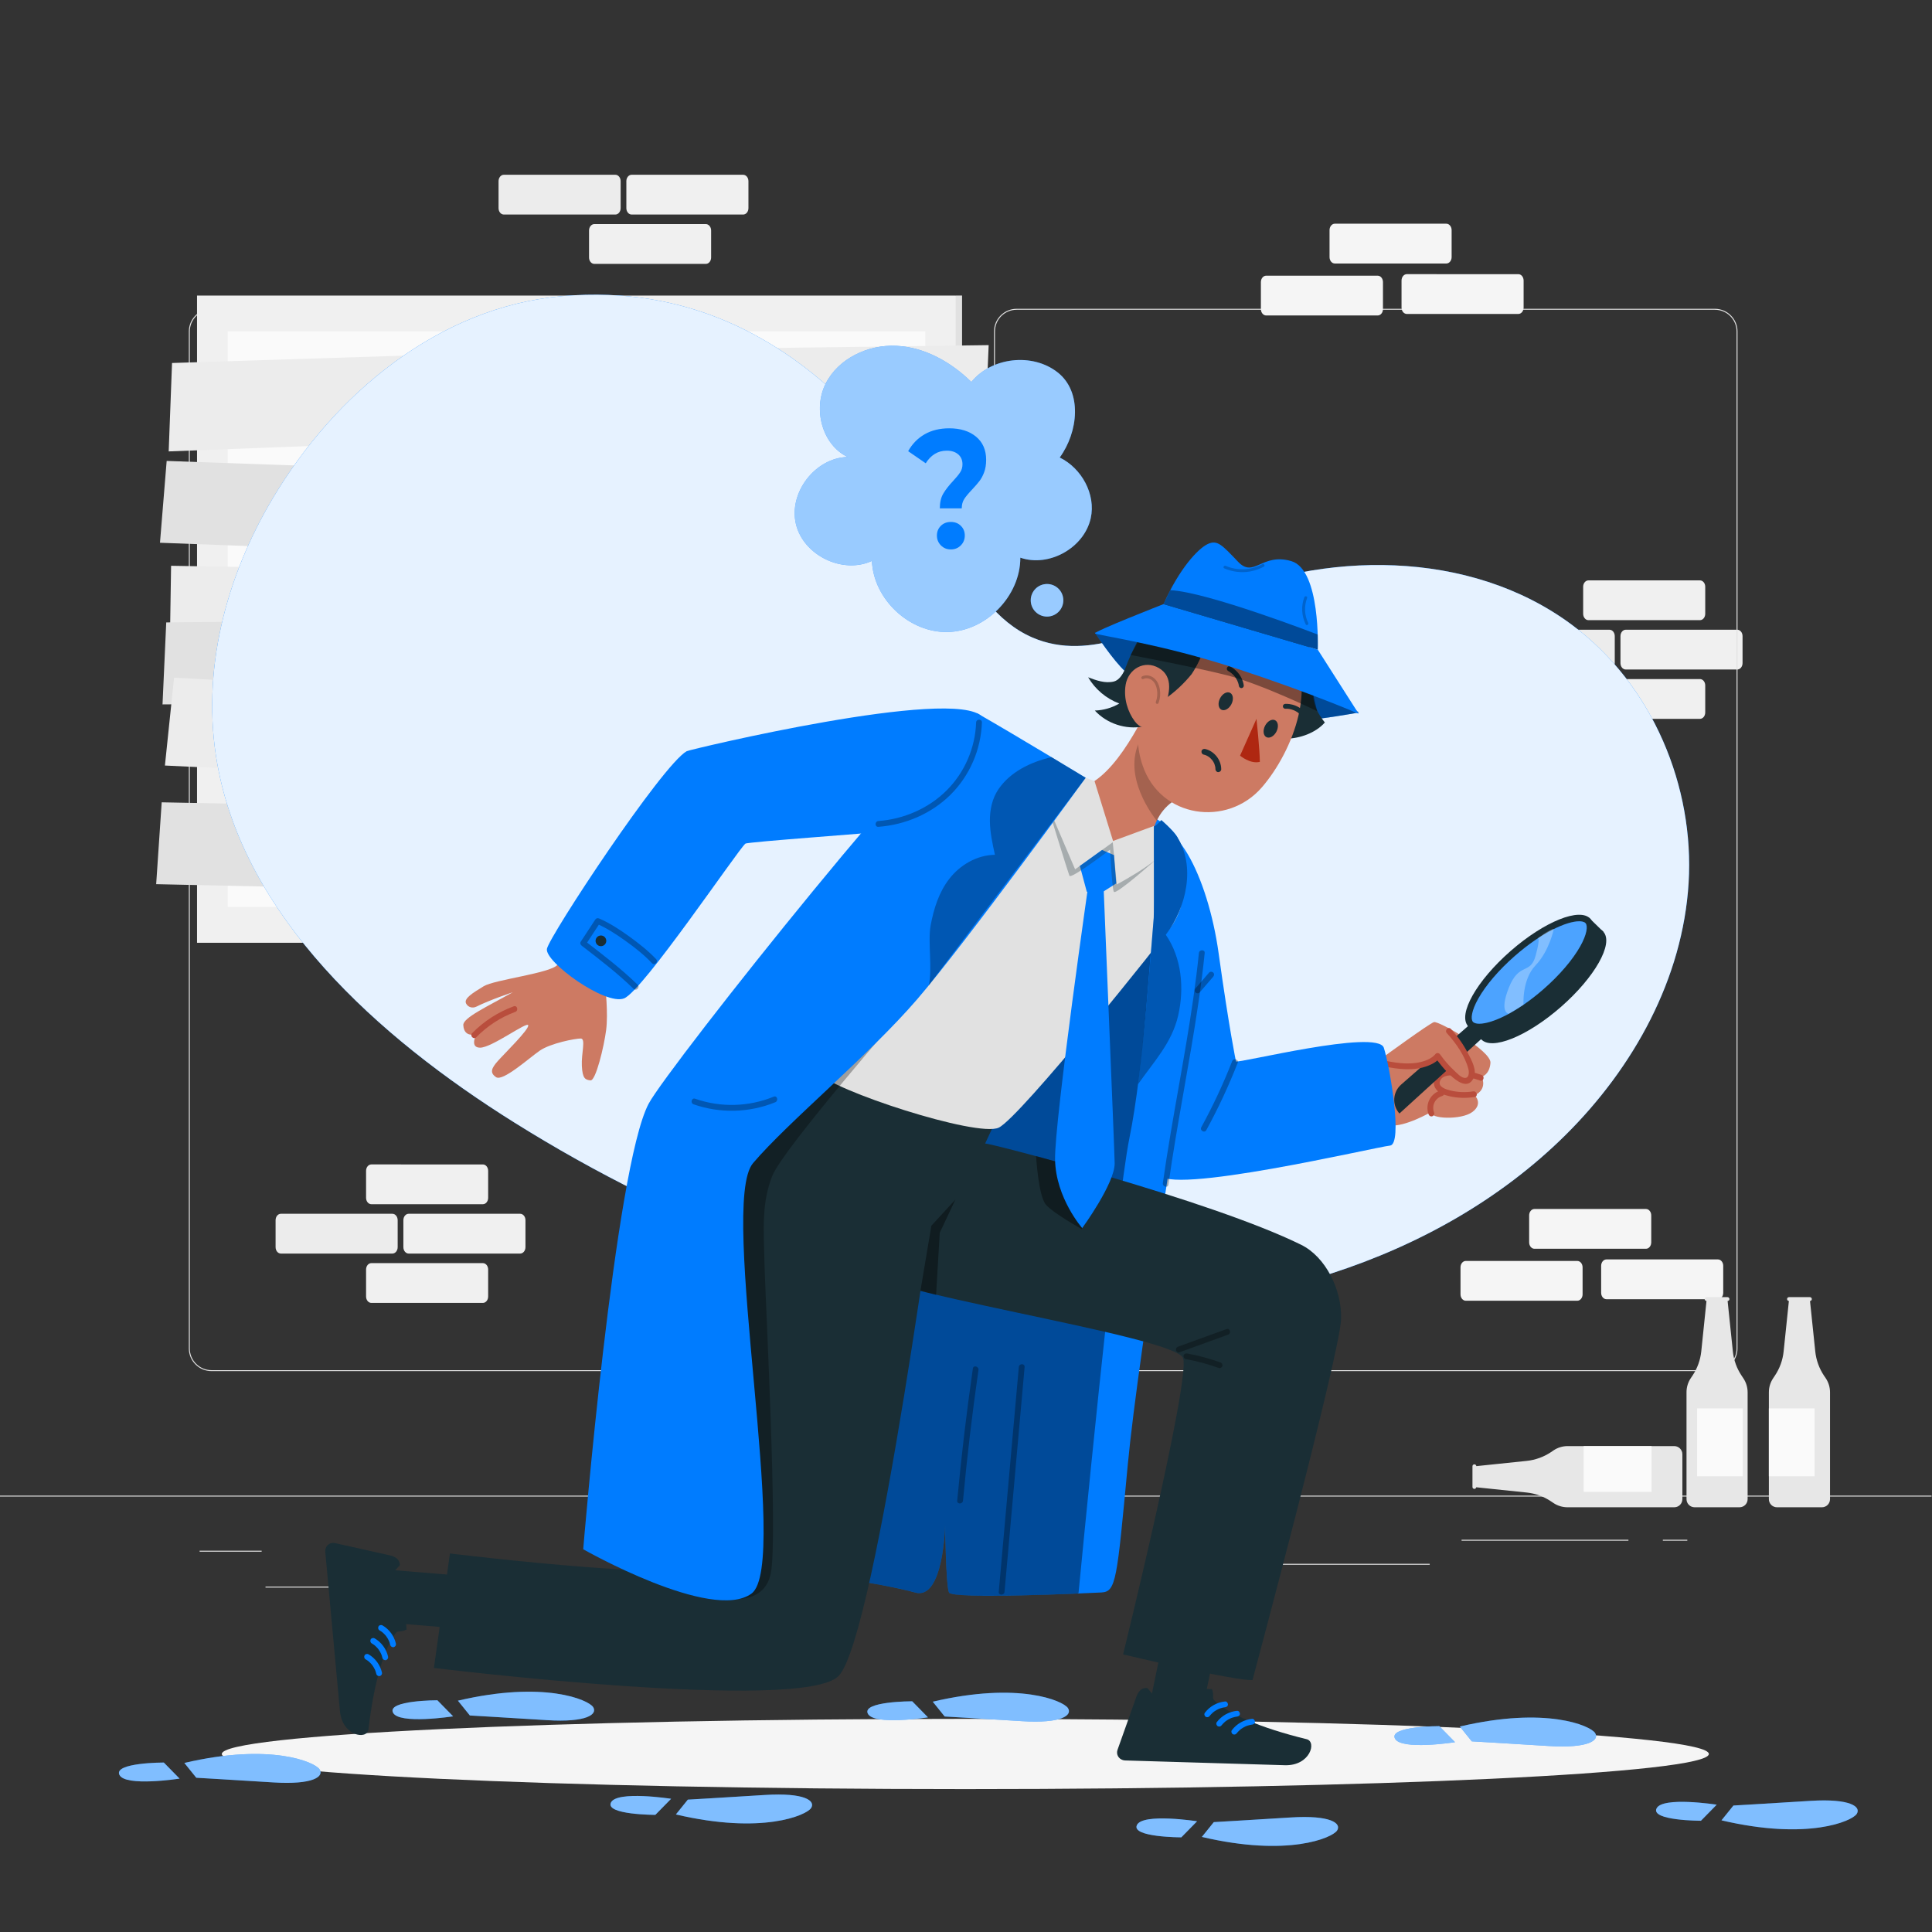 <?xml version="1.0" encoding="UTF-8" standalone="no"?>
<!-- Created with Inkscape (http://www.inkscape.org/) -->

<svg
   version="1.1"
   id="svg2"
   width="666.667"
   height="666.667"
   viewBox="0 0 666.667 666.667"
   sodipodi:docname="82648093_9886318.ai"
   xmlns:inkscape="http://www.inkscape.org/namespaces/inkscape"
   xmlns:sodipodi="http://sodipodi.sourceforge.net/DTD/sodipodi-0.dtd"
   xmlns="http://www.w3.org/2000/svg"
   xmlns:svg="http://www.w3.org/2000/svg">
  <rect x="0" y="0" width="666.667" height="666.667" fill="#333333" stroke="none"/>
  <defs
     id="defs6">
    <clipPath
       clipPathUnits="userSpaceOnUse"
       id="clipPath16">
      <path
         d="M 0,500 H 500 V 0 H 0 Z"
         id="path14" />
    </clipPath>
    <clipPath
       clipPathUnits="userSpaceOnUse"
       id="clipPath174">
      <path
         d="M 0,500 H 500 V 0 H 0 Z"
         id="path172" />
    </clipPath>
    <clipPath
       clipPathUnits="userSpaceOnUse"
       id="clipPath186">
      <path
         d="M 54.934,423.843 H 437.26 V 161.159 H 54.934 Z"
         id="path184" />
    </clipPath>
    <clipPath
       clipPathUnits="userSpaceOnUse"
       id="clipPath202">
      <path
         d="M 0,500 H 500 V 0 H 0 Z"
         id="path200" />
    </clipPath>
    <clipPath
       clipPathUnits="userSpaceOnUse"
       id="clipPath214">
      <path
         d="M 0,500 H 500 V 0 H 0 Z"
         id="path212" />
    </clipPath>
    <clipPath
       clipPathUnits="userSpaceOnUse"
       id="clipPath230">
      <path
         d="m 360.965,55.509 h 52.2 v -7.48 h -52.2 z"
         id="path228" />
    </clipPath>
    <clipPath
       clipPathUnits="userSpaceOnUse"
       id="clipPath258">
      <path
         d="m 101.602,62.205 h 52.2 v -7.48 h -52.2 z"
         id="path256" />
    </clipPath>
    <clipPath
       clipPathUnits="userSpaceOnUse"
       id="clipPath286">
      <path
         d="m 428.696,34.063 h 52.199 v -7.48 h -52.199 z"
         id="path284" />
    </clipPath>
    <clipPath
       clipPathUnits="userSpaceOnUse"
       id="clipPath314">
      <path
         d="m 294.183,29.768 h 52.2 v -7.48 h -52.2 z"
         id="path312" />
    </clipPath>
    <clipPath
       clipPathUnits="userSpaceOnUse"
       id="clipPath342">
      <path
         d="m 224.519,61.941 h 52.2 v -7.48 h -52.2 z"
         id="path340" />
    </clipPath>
    <clipPath
       clipPathUnits="userSpaceOnUse"
       id="clipPath370">
      <path
         d="M 30.787,46.085 H 82.987 V 38.605 H 30.787 Z"
         id="path368" />
    </clipPath>
    <clipPath
       clipPathUnits="userSpaceOnUse"
       id="clipPath398">
      <path
         d="m 158.028,35.588 h 52.199 v -7.48 h -52.199 z"
         id="path396" />
    </clipPath>
    <clipPath
       clipPathUnits="userSpaceOnUse"
       id="clipPath418">
      <path
         d="M 0,500 H 500 V 0 H 0 Z"
         id="path416" />
    </clipPath>
    <clipPath
       clipPathUnits="userSpaceOnUse"
       id="clipPath434">
      <path
         d="m 205.709,410.632 h 76.925 v -74.118 h -76.925 z"
         id="path432" />
    </clipPath>
    <clipPath
       clipPathUnits="userSpaceOnUse"
       id="clipPath450">
      <path
         d="m 266.821,348.951 h 8.438 v -8.438 h -8.438 z"
         id="path448" />
    </clipPath>
    <clipPath
       clipPathUnits="userSpaceOnUse"
       id="clipPath470">
      <path
         d="M 0,500 H 500 V 0 H 0 Z"
         id="path468" />
    </clipPath>
    <clipPath
       clipPathUnits="userSpaceOnUse"
       id="clipPath514">
      <path
         d="m 380.981,261.639 h 29.768 v -26.515 h -29.768 z"
         id="path512" />
    </clipPath>
    <clipPath
       clipPathUnits="userSpaceOnUse"
       id="clipPath590">
      <path
         d="m 283.406,336.384 h 68.351 v -23.11 h -68.351 z"
         id="path588" />
    </clipPath>
    <clipPath
       clipPathUnits="userSpaceOnUse"
       id="clipPath610">
      <path
         d="m 293.648,311.349 h 9.799 v -23.697 h -9.799 z"
         id="path608" />
    </clipPath>
    <clipPath
       clipPathUnits="userSpaceOnUse"
       id="clipPath662">
      <path
         d="m 295.45,325.298 h 4.886 v -7.381 h -4.886 z"
         id="path660" />
    </clipPath>
    <clipPath
       clipPathUnits="userSpaceOnUse"
       id="clipPath682">
      <path
         d="m 292.71,333.864 h 48.257 V 316.037 H 292.71 Z"
         id="path680" />
    </clipPath>
    <clipPath
       clipPathUnits="userSpaceOnUse"
       id="clipPath706">
      <path
         d="m 301.191,347.345 h 39.948 v -15.381 h -39.948 z"
         id="path704" />
    </clipPath>
    <clipPath
       clipPathUnits="userSpaceOnUse"
       id="clipPath722">
      <path
         d="m 316.719,354.144 h 10.622 v -2.125 h -10.622 z"
         id="path720" />
    </clipPath>
    <clipPath
       clipPathUnits="userSpaceOnUse"
       id="clipPath738">
      <path
         d="m 337.082,345.772 h 1.607 v -7.458 h -1.607 z"
         id="path736" />
    </clipPath>
    <clipPath
       clipPathUnits="userSpaceOnUse"
       id="clipPath754">
      <path
         d="m 218.95,256.357 h 79.168 V 87.044 H 218.95 Z"
         id="path752" />
    </clipPath>
    <clipPath
       clipPathUnits="userSpaceOnUse"
       id="clipPath786">
      <path
         d="m 268.207,200.842 h 11.848 v -18.89 h -11.848 z"
         id="path784" />
    </clipPath>
    <clipPath
       clipPathUnits="userSpaceOnUse"
       id="clipPath806">
      <path
         d="m 270.875,292.483 h 28.174 v -23.276 h -28.174 z"
         id="path804" />
    </clipPath>
    <clipPath
       clipPathUnits="userSpaceOnUse"
       id="clipPath822">
      <path
         d="m 172.226,239.144 h 62.243 V 86.211 h -62.243 z"
         id="path820" />
    </clipPath>
    <clipPath
       clipPathUnits="userSpaceOnUse"
       id="clipPath846">
      <path
         d="m 238.281,189.582 h 9.028 v -24.656 h -9.028 z"
         id="path844" />
    </clipPath>
    <clipPath
       clipPathUnits="userSpaceOnUse"
       id="clipPath862">
      <path
         d="m 226.66,313.824 h 27.523 V 286.088 H 226.66 Z"
         id="path860" />
    </clipPath>
    <clipPath
       clipPathUnits="userSpaceOnUse"
       id="clipPath878">
      <path
         d="m 150.217,262.436 h 19.83 v -18.513 h -19.83 z"
         id="path876" />
    </clipPath>
    <clipPath
       clipPathUnits="userSpaceOnUse"
       id="clipPath898">
      <path
         d="m 240.407,304.132 h 40.642 V 245.02 h -40.642 z"
         id="path896" />
    </clipPath>
    <clipPath
       clipPathUnits="userSpaceOnUse"
       id="clipPath918">
      <path
         d="m 294.599,287.837 h 12.725 v -68.38 h -12.725 z"
         id="path916" />
    </clipPath>
    <clipPath
       clipPathUnits="userSpaceOnUse"
       id="clipPath934">
      <path
         d="m 301.009,254.134 h 10.846 v -61.219 h -10.846 z"
         id="path932" />
    </clipPath>
    <clipPath
       clipPathUnits="userSpaceOnUse"
       id="clipPath950">
      <path
         d="m 179.03,216.302 h 22.168 v -3.713 H 179.03 Z"
         id="path948" />
    </clipPath>
    <clipPath
       clipPathUnits="userSpaceOnUse"
       id="clipPath970">
      <path
         d="m 304.421,156.123 h 13.991 v -6.106 h -13.991 z"
         id="path968" />
    </clipPath>
    <clipPath
       clipPathUnits="userSpaceOnUse"
       id="clipPath986">
      <path
         d="m 306.371,149.774 h 10.095 v -3.808 h -10.095 z"
         id="path984" />
    </clipPath>
    <clipPath
       clipPathUnits="userSpaceOnUse"
       id="clipPath1002">
      <path
         d="m 310.875,225.919 h 9.584 v -18.715 h -9.584 z"
         id="path1000" />
    </clipPath>
    <clipPath
       clipPathUnits="userSpaceOnUse"
       id="clipPath1018">
      <path
         d="m 309.264,248.578 h 5.013 v -5.583 h -5.013 z"
         id="path1016" />
    </clipPath>
    <clipPath
       clipPathUnits="userSpaceOnUse"
       id="clipPath1034">
      <path
         d="m 389.431,259.624 h 12.791 V 237.71 h -12.791 z"
         id="path1032" />
    </clipPath>
    <clipPath
       clipPathUnits="userSpaceOnUse"
       id="clipPath1050">
      <path
         d="m 247.783,146.419 h 5.515 V 110.94 h -5.515 z"
         id="path1048" />
    </clipPath>
    <clipPath
       clipPathUnits="userSpaceOnUse"
       id="clipPath1066">
      <path
         d="m 258.532,146.978 h 6.708 V 87.335 h -6.708 z"
         id="path1064" />
    </clipPath>
  </defs>
  <sodipodi:namedview
     id="namedview4"
     pagecolor="#ffffff"
     bordercolor="#000000"
     borderopacity="0.25"
     inkscape:showpageshadow="2"
     inkscape:pageopacity="0.0"
     inkscape:pagecheckerboard="0"
     inkscape:deskcolor="#d1d1d1" />
  <g
     id="g8"
     inkscape:groupmode="layer"
     inkscape:label="82648093_9886318"
     transform="matrix(1.333,0,0,-1.333,0,666.667)">
    <g
       id="g10">
      <g
         id="g12"
         clip-path="url(#clipPath16)">
        <g
           id="g18"
           transform="translate(351.83,250.673)">
          <path
             d="m 0,0 h -28.873 c -0.754,0 -1.365,0.742 -1.365,1.658 v 6.983 c 0,0.916 0.611,1.658 1.365,1.658 H 0 c 0.754,0 1.365,-0.742 1.365,-1.658 V 1.658 C 1.365,0.742 0.754,0 0,0"
             style="fill:#f5f5f5;fill-opacity:1;fill-rule:nonzero;stroke:none"
             id="path20" />
        </g>
        <g
           id="g22"
           transform="translate(388.237,251.066)">
          <path
             d="m 0,0 h -28.873 c -0.753,0 -1.365,0.742 -1.365,1.658 v 6.983 c 0,0.916 0.612,1.658 1.365,1.658 H 0 c 0.754,0 1.365,-0.742 1.365,-1.658 V 1.658 C 1.365,0.742 0.754,0 0,0"
             style="fill:#f5f5f5;fill-opacity:1;fill-rule:nonzero;stroke:none"
             id="path24" />
        </g>
        <g
           id="g26"
           transform="translate(369.6,264.125)">
          <path
             d="m 0,0 h -28.873 c -0.753,0 -1.365,0.742 -1.365,1.658 v 6.983 c 0,0.916 0.612,1.658 1.365,1.658 H 0 c 0.754,0 1.365,-0.742 1.365,-1.658 V 1.658 C 1.365,0.742 0.754,0 0,0"
             style="fill:#f5f5f5;fill-opacity:1;fill-rule:nonzero;stroke:none"
             id="path28" />
        </g>
        <g
           id="g30"
           transform="translate(408.311,163.413)">
          <path
             d="m 0,0 h -28.873 c -0.754,0 -1.365,0.742 -1.365,1.658 v 6.983 c 0,0.916 0.611,1.658 1.365,1.658 H 0 c 0.754,0 1.365,-0.742 1.365,-1.658 V 1.658 C 1.365,0.742 0.754,0 0,0"
             style="fill:#f5f5f5;fill-opacity:1;fill-rule:nonzero;stroke:none"
             id="path32" />
        </g>
        <g
           id="g34"
           transform="translate(444.718,163.807)">
          <path
             d="m 0,0 h -28.873 c -0.753,0 -1.365,0.742 -1.365,1.658 v 6.983 c 0,0.916 0.612,1.658 1.365,1.658 H 0 c 0.754,0 1.365,-0.742 1.365,-1.658 V 1.658 C 1.365,0.742 0.754,0 0,0"
             style="fill:#f5f5f5;fill-opacity:1;fill-rule:nonzero;stroke:none"
             id="path36" />
        </g>
        <g
           id="g38"
           transform="translate(426.081,176.865)">
          <path
             d="m 0,0 h -28.873 c -0.753,0 -1.365,0.742 -1.365,1.658 v 6.983 c 0,0.916 0.612,1.658 1.365,1.658 H 0 c 0.754,0 1.365,-0.742 1.365,-1.658 V 1.658 C 1.365,0.742 0.754,0 0,0"
             style="fill:#f5f5f5;fill-opacity:1;fill-rule:nonzero;stroke:none"
             id="path40" />
        </g>
        <g
           id="g42"
           transform="translate(125.001,188.397)">
          <path
             d="m 0,0 h -28.873 c -0.753,0 -1.365,0.742 -1.365,1.658 v 6.983 c 0,0.916 0.612,1.658 1.365,1.658 H 0 c 0.754,0 1.365,-0.742 1.365,-1.658 V 1.658 C 1.365,0.742 0.754,0 0,0"
             style="fill:#f0f0f0;fill-opacity:1;fill-rule:nonzero;stroke:none"
             id="path44" />
        </g>
        <g
           id="g46"
           transform="translate(125.001,162.85)">
          <path
             d="m 0,0 h -28.873 c -0.753,0 -1.365,0.742 -1.365,1.658 v 6.983 c 0,0.916 0.612,1.658 1.365,1.658 H 0 c 0.754,0 1.365,-0.742 1.365,-1.658 V 1.658 C 1.365,0.742 0.754,0 0,0"
             style="fill:#f0f0f0;fill-opacity:1;fill-rule:nonzero;stroke:none"
             id="path48" />
        </g>
        <g
           id="g50"
           transform="translate(134.659,175.623)">
          <path
             d="m 0,0 h -28.873 c -0.754,0 -1.365,0.742 -1.365,1.658 v 6.983 c 0,0.916 0.611,1.658 1.365,1.658 H 0 c 0.754,0 1.365,-0.742 1.365,-1.658 V 1.658 C 1.365,0.742 0.754,0 0,0"
             style="fill:#f0f0f0;fill-opacity:1;fill-rule:nonzero;stroke:none"
             id="path52" />
        </g>
        <g
           id="g54"
           transform="translate(101.578,175.623)">
          <path
             d="m 0,0 h -28.873 c -0.754,0 -1.365,0.742 -1.365,1.658 v 6.983 c 0,0.916 0.611,1.658 1.365,1.658 H 0 c 0.754,0 1.365,-0.742 1.365,-1.658 V 1.658 C 1.365,0.742 0.754,0 0,0"
             style="fill:#ececec;fill-opacity:1;fill-rule:nonzero;stroke:none"
             id="path56" />
        </g>
        <g
           id="g58"
           transform="translate(182.719,431.813)">
          <path
             d="m 0,0 h -28.873 c -0.754,0 -1.365,0.742 -1.365,1.658 v 6.983 c 0,0.916 0.611,1.658 1.365,1.658 H 0 c 0.754,0 1.365,-0.742 1.365,-1.658 V 1.658 C 1.365,0.742 0.754,0 0,0"
             style="fill:#f0f0f0;fill-opacity:1;fill-rule:nonzero;stroke:none"
             id="path60" />
        </g>
        <g
           id="g62"
           transform="translate(192.378,444.586)">
          <path
             d="m 0,0 h -28.873 c -0.754,0 -1.365,0.742 -1.365,1.658 v 6.983 c 0,0.916 0.611,1.658 1.365,1.658 H 0 c 0.754,0 1.365,-0.742 1.365,-1.658 V 1.658 C 1.365,0.742 0.754,0 0,0"
             style="fill:#f0f0f0;fill-opacity:1;fill-rule:nonzero;stroke:none"
             id="path64" />
        </g>
        <g
           id="g66"
           transform="translate(159.296,444.586)">
          <path
             d="m 0,0 h -28.873 c -0.754,0 -1.365,0.742 -1.365,1.658 v 6.983 c 0,0.916 0.611,1.658 1.365,1.658 H 0 c 0.754,0 1.365,-0.742 1.365,-1.658 V 1.658 C 1.365,0.742 0.754,0 0,0"
             style="fill:#ececec;fill-opacity:1;fill-rule:nonzero;stroke:none"
             id="path68" />
        </g>
        <g
           id="g70"
           transform="translate(440.06,339.587)">
          <path
             d="m 0,0 h -28.873 c -0.753,0 -1.365,0.742 -1.365,1.658 v 6.983 c 0,0.916 0.612,1.658 1.365,1.658 H 0 c 0.754,0 1.365,-0.742 1.365,-1.658 V 1.658 C 1.365,0.742 0.754,0 0,0"
             style="fill:#f0f0f0;fill-opacity:1;fill-rule:nonzero;stroke:none"
             id="path72" />
        </g>
        <g
           id="g74"
           transform="translate(440.06,314.041)">
          <path
             d="m 0,0 h -28.873 c -0.753,0 -1.365,0.742 -1.365,1.658 v 6.983 c 0,0.916 0.612,1.658 1.365,1.658 H 0 c 0.754,0 1.365,-0.742 1.365,-1.658 V 1.658 C 1.365,0.742 0.754,0 0,0"
             style="fill:#f0f0f0;fill-opacity:1;fill-rule:nonzero;stroke:none"
             id="path76" />
        </g>
        <g
           id="g78"
           transform="translate(449.719,326.814)">
          <path
             d="m 0,0 h -28.873 c -0.754,0 -1.365,0.742 -1.365,1.658 v 6.983 c 0,0.916 0.611,1.658 1.365,1.658 H 0 c 0.754,0 1.365,-0.742 1.365,-1.658 V 1.658 C 1.365,0.742 0.754,0 0,0"
             style="fill:#f0f0f0;fill-opacity:1;fill-rule:nonzero;stroke:none"
             id="path80" />
        </g>
        <g
           id="g82"
           transform="translate(416.638,326.814)">
          <path
             d="m 0,0 h -28.873 c -0.754,0 -1.365,0.742 -1.365,1.658 v 6.983 c 0,0.916 0.611,1.658 1.365,1.658 H 0 c 0.754,0 1.365,-0.742 1.365,-1.658 V 1.658 C 1.365,0.742 0.754,0 0,0"
             style="fill:#ececec;fill-opacity:1;fill-rule:nonzero;stroke:none"
             id="path84" />
        </g>
        <g
           id="g86"
           transform="translate(263.174,419.939)">
          <path
             d="m 0,0 c -3.095,0 -5.612,-2.518 -5.612,-5.612 v -263.273 c 0,-3.095 2.517,-5.612 5.612,-5.612 h 180.746 c 3.095,0 5.612,2.517 5.612,5.612 V -5.612 c 0,3.094 -2.517,5.612 -5.612,5.612 z M 180.746,-274.747 H 0 c -3.232,0 -5.862,2.629 -5.862,5.862 V -5.612 c 0,3.233 2.63,5.862 5.862,5.862 h 180.746 c 3.233,0 5.862,-2.629 5.862,-5.862 v -263.273 c 0,-3.233 -2.629,-5.862 -5.862,-5.862"
             style="fill:#e1e1e1;fill-opacity:1;fill-rule:nonzero;stroke:none"
             id="path88" />
        </g>
        <g
           id="g90"
           transform="translate(54.746,419.939)">
          <path
             d="m 0,0 c -3.094,0 -5.612,-2.518 -5.612,-5.612 v -263.273 c 0,-3.095 2.518,-5.612 5.612,-5.612 h 180.747 c 3.094,0 5.612,2.517 5.612,5.612 V -5.612 c 0,3.094 -2.518,5.612 -5.612,5.612 z M 180.747,-274.747 H 0 c -3.232,0 -5.862,2.629 -5.862,5.862 V -5.612 c 0,3.233 2.63,5.862 5.862,5.862 h 180.747 c 3.232,0 5.862,-2.629 5.862,-5.862 v -263.273 c 0,-3.233 -2.63,-5.862 -5.862,-5.862"
             style="fill:#e1e1e1;fill-opacity:1;fill-rule:nonzero;stroke:none"
             id="path92" />
        </g>
        <path
           d="M 500,112.717 H 0 v 0.25 h 500 z"
           style="fill:#e1e1e1;fill-opacity:1;fill-rule:nonzero;stroke:none"
           id="path94" />
        <path
           d="m 51.672,98.702 h 16.06 v -0.25 h -16.06 z"
           style="fill:#e1e1e1;fill-opacity:1;fill-rule:nonzero;stroke:none"
           id="path96" />
        <path
           d="m 170.352,101.412 h 53.53 v -0.25 h -53.53 z"
           style="fill:#e1e1e1;fill-opacity:1;fill-rule:nonzero;stroke:none"
           id="path98" />
        <path
           d="m 68.732,89.412 h 36.25 v -0.25 h -36.25 z"
           style="fill:#e1e1e1;fill-opacity:1;fill-rule:nonzero;stroke:none"
           id="path100" />
        <path
           d="m 378.352,101.542 h 43.19 v -0.25 h -43.19 z"
           style="fill:#e1e1e1;fill-opacity:1;fill-rule:nonzero;stroke:none"
           id="path102" />
        <path
           d="m 430.452,101.542 h 6.33 v -0.25 h -6.33 z"
           style="fill:#e1e1e1;fill-opacity:1;fill-rule:nonzero;stroke:none"
           id="path104" />
        <path
           d="m 316.212,95.312 h 53.89 v -0.25 h -53.89 z"
           style="fill:#e1e1e1;fill-opacity:1;fill-rule:nonzero;stroke:none"
           id="path106" />
        <g
           id="g108"
           transform="translate(356.637,418.461)">
          <path
             d="m 0,0 h -28.873 c -0.754,0 -1.365,0.742 -1.365,1.658 v 6.983 c 0,0.916 0.611,1.658 1.365,1.658 H 0 c 0.754,0 1.365,-0.742 1.365,-1.658 V 1.658 C 1.365,0.742 0.754,0 0,0"
             style="fill:#f5f5f5;fill-opacity:1;fill-rule:nonzero;stroke:none"
             id="path110" />
        </g>
        <g
           id="g112"
           transform="translate(393.044,418.855)">
          <path
             d="m 0,0 h -28.873 c -0.753,0 -1.365,0.742 -1.365,1.658 v 6.983 c 0,0.916 0.612,1.658 1.365,1.658 H 0 c 0.754,0 1.365,-0.742 1.365,-1.658 V 1.658 C 1.365,0.742 0.754,0 0,0"
             style="fill:#f5f5f5;fill-opacity:1;fill-rule:nonzero;stroke:none"
             id="path114" />
        </g>
        <g
           id="g116"
           transform="translate(374.408,431.913)">
          <path
             d="m 0,0 h -28.873 c -0.753,0 -1.365,0.742 -1.365,1.658 v 6.983 c 0,0.916 0.612,1.658 1.365,1.658 H 0 c 0.754,0 1.365,-0.742 1.365,-1.658 V 1.658 C 1.365,0.742 0.754,0 0,0"
             style="fill:#f5f5f5;fill-opacity:1;fill-rule:nonzero;stroke:none"
             id="path118" />
        </g>
        <path
           d="M 51.007,423.611 H 247.454 V 256.075 H 51.007 Z"
           style="fill:#f0f0f0;fill-opacity:1;fill-rule:nonzero;stroke:none"
           id="path120" />
        <path
           d="m 249.043,256.085 h -1.589 v 167.536 h 1.589 z"
           style="fill:#e1e1e1;fill-opacity:1;fill-rule:nonzero;stroke:none"
           id="path122" />
        <path
           d="M 239.512,265.348 H 58.95 v 148.99 h 180.562 z"
           style="fill:#fafafa;fill-opacity:1;fill-rule:nonzero;stroke:none"
           id="path124" />
        <g
           id="g126"
           transform="translate(44.534,406.159)">
          <path
             d="m 0,0 -0.866,-22.886 131.023,5.017 80.357,1.261 0.882,21.235 L 99.554,3.162 Z"
             style="fill:#ececec;fill-opacity:1;fill-rule:nonzero;stroke:none"
             id="path128" />
        </g>
        <g
           id="g130"
           transform="translate(44.288,353.664)">
          <path
             d="m 0,0 -0.357,-22.904 131.039,1.094 80.301,3.672 0.413,21.254 -111.77,-4.813 z"
             style="fill:#ececec;fill-opacity:1;fill-rule:nonzero;stroke:none"
             id="path132" />
        </g>
        <g
           id="g134"
           transform="translate(252.776,353.488)">
          <path
             d="m 0,0 1.779,22.812 -131.087,1.669 -80.324,2.837 -1.732,-21.179 111.786,-4.229 z"
             style="fill:#e1e1e1;fill-opacity:1;fill-rule:nonzero;stroke:none"
             id="path136" />
        </g>
        <g
           id="g138"
           transform="translate(251.847,268.436)">
          <path
             d="M 0,0 1.454,22.839 -129.641,22.441 -209.99,23.999 -211.42,2.81 -99.594,0.343 Z"
             style="fill:#e1e1e1;fill-opacity:1;fill-rule:nonzero;stroke:none"
             id="path140" />
        </g>
        <g
           id="g142"
           transform="translate(253.452,313.457)">
          <path
             d="m 0,0 0.945,22.876 -131.007,3.515 -80.357,-0.844 -0.961,-21.226 111.842,0.881 z"
             style="fill:#e1e1e1;fill-opacity:1;fill-rule:nonzero;stroke:none"
             id="path144" />
        </g>
        <g
           id="g146"
           transform="translate(45.058,324.705)">
          <path
             d="m 0,0 -2.367,-22.747 130.984,-6.278 80.213,-5.656 2.28,21.096 -111.627,8.17 z"
             style="fill:#ececec;fill-opacity:1;fill-rule:nonzero;stroke:none"
             id="path148" />
        </g>
        <g
           id="g150"
           transform="translate(472.627,143.345)">
          <path
             d="M 0,0 -0.45,0.66 C -1.703,2.536 -2.482,4.687 -2.72,6.93 L -4.08,20 c 0.276,0.017 0.486,0.254 0.47,0.53 -0.017,0.276 -0.254,0.487 -0.53,0.47 h -5.35 c -0.276,0.017 -0.514,-0.194 -0.53,-0.47 -0.017,-0.276 0.194,-0.513 0.47,-0.53 L -10.91,6.94 c -0.229,-2.245 -1.009,-4.399 -2.27,-6.27 l -0.44,-0.66 c -0.727,-1.075 -1.113,-2.343 -1.11,-3.64 V -31.3 c 0,-1.16 0.94,-2.1 2.1,-2.1 H -1 c 1.16,0 2.1,0.94 2.1,2.1 V -3.62 C 1.098,-2.331 0.715,-1.072 0,0"
             style="fill:#e7e7e7;fill-opacity:1;fill-rule:nonzero;stroke:none"
             id="path152" />
        </g>
        <path
           d="m 457.897,135.544 h 11.83 v -17.57 h -11.83 z"
           style="fill:#fafafa;fill-opacity:1;fill-rule:nonzero;stroke:none"
           id="path154" />
        <g
           id="g156"
           transform="translate(402.127,111.055)">
          <path
             d="M 0,0 -0.66,0.44 C -2.532,1.7 -4.685,2.479 -6.93,2.71 l -13.06,1.36 c -0.03,-0.241 -0.237,-0.422 -0.48,-0.42 -0.271,0 -0.49,0.219 -0.49,0.49 v 5.34 c -0.017,0.276 0.194,0.513 0.47,0.53 0.276,0.017 0.513,-0.194 0.53,-0.47 L -6.9,10.9 c 2.242,0.241 4.393,1.019 6.27,2.27 l 0.66,0.45 c 1.077,0.722 2.343,1.108 3.64,1.11 h 27.6 c 1.165,0 2.11,-0.945 2.11,-2.11 V 0.99 c 0,-1.16 -0.94,-2.1 -2.1,-2.1 H 31.27 3.64 C 2.343,-1.108 1.077,-0.722 0,0"
             style="fill:#e7e7e7;fill-opacity:1;fill-rule:nonzero;stroke:none"
             id="path158" />
        </g>
        <path
           d="m 427.527,113.945 h -17.57 v 11.83 h 17.57 z"
           style="fill:#fafafa;fill-opacity:1;fill-rule:nonzero;stroke:none"
           id="path160" />
        <g
           id="g162"
           transform="translate(451.287,143.345)">
          <path
             d="M 0,0 -0.44,0.66 C -1.701,2.531 -2.481,4.685 -2.71,6.93 L -4.07,20 c 0.276,0.017 0.487,0.254 0.47,0.53 -0.017,0.276 -0.254,0.487 -0.53,0.47 h -5.35 c -0.276,0.017 -0.513,-0.194 -0.53,-0.47 -0.017,-0.276 0.194,-0.513 0.47,-0.53 L -10.89,6.95 c -0.238,-2.243 -1.017,-4.394 -2.27,-6.27 l -0.45,-0.66 c -0.719,-1.078 -1.102,-2.344 -1.1,-3.64 V -31.3 c 0,-1.16 0.94,-2.1 2.1,-2.1 h 11.62 c 1.16,0 2.1,0.94 2.1,2.1 V -3.62 C 1.104,-2.33 0.718,-1.071 0,0"
             style="fill:#e7e7e7;fill-opacity:1;fill-rule:nonzero;stroke:none"
             id="path164" />
        </g>
        <path
           d="m 439.317,135.544 h 11.83 v -17.57 h -11.83 z"
           style="fill:#fafafa;fill-opacity:1;fill-rule:nonzero;stroke:none"
           id="path166" />
      </g>
    </g>
    <g
       id="g168">
      <g
         id="g170"
         clip-path="url(#clipPath174)">
        <g
           id="g176"
           transform="translate(145.619,423.475)">
          <path
             d="m 0,0 c -32.395,-2.86 -59.084,-25.674 -74.896,-52.146 -12.296,-20.573 -18.745,-45.035 -14.47,-68.944 7.057,-39.495 41.245,-70.55 76.945,-92.875 41.882,-26.176 89.631,-45.159 138.836,-48.005 49.206,-2.845 99.86,11.788 133.175,44.76 17.761,17.598 30.407,40.6 31.911,65.325 1.504,24.725 -9.161,51.131 -30.231,66.811 -26.468,19.667 -64.456,19.259 -93.785,6.14 -14.538,-6.502 -30.719,-15.973 -45.837,-9.446 -9.413,4.047 -15.131,13.196 -20.227,21.769 C 95.586,-56.652 65.386,5.701 0,0"
             style="fill:#007cff;fill-opacity:1;fill-rule:nonzero;stroke:none"
             id="path178" />
        </g>
        <g
           id="g180">
          <g
             id="g182" />
          <g
             id="g194">
            <g
               clip-path="url(#clipPath186)"
               opacity="0.9"
               id="g192">
              <g
                 transform="translate(145.619,423.475)"
                 id="g190">
                <path
                   d="m 0,0 c -32.395,-2.86 -59.084,-25.674 -74.896,-52.146 -12.296,-20.573 -18.745,-45.035 -14.47,-68.944 7.057,-39.495 41.245,-70.55 76.945,-92.875 41.882,-26.176 89.631,-45.159 138.836,-48.005 49.206,-2.845 99.86,11.788 133.175,44.76 17.761,17.598 30.407,40.6 31.911,65.325 1.504,24.725 -9.161,51.131 -30.231,66.811 -26.468,19.667 -64.456,19.259 -93.785,6.14 -14.538,-6.502 -30.719,-15.973 -45.837,-9.446 -9.413,4.047 -15.131,13.196 -20.227,21.769 C 95.586,-56.652 65.386,5.701 0,0"
                   style="fill:#ffffff;fill-opacity:1;fill-rule:nonzero;stroke:none"
                   id="path188" />
              </g>
            </g>
          </g>
        </g>
      </g>
    </g>
    <g
       id="g196">
      <g
         id="g198"
         clip-path="url(#clipPath202)">
        <g
           id="g204"
           transform="translate(442.36,46.085)">
          <path
             d="m 0,0 c 0,-5.02 -86.172,-9.089 -192.471,-9.089 -106.299,0 -192.471,4.069 -192.471,9.089 0,5.02 86.172,9.089 192.471,9.089 C -86.172,9.089 0,5.02 0,0"
             style="fill:#f5f5f5;fill-opacity:1;fill-rule:nonzero;stroke:none"
             id="path206" />
        </g>
      </g>
    </g>
    <g
       id="g208">
      <g
         id="g210"
         clip-path="url(#clipPath214)">
        <g
           id="g216"
           transform="translate(377.9,53.184)">
          <path
             d="m 0,0 3.091,-3.832 c 0,0 9.522,-0.547 19.909,-1.204 10.387,-0.657 13.231,1.533 11.995,3.394 C 33.758,0.219 22.382,5.255 0,0"
             style="fill:#007cff;fill-opacity:1;fill-rule:nonzero;stroke:none"
             id="path218" />
        </g>
        <g
           id="g220"
           transform="translate(372.583,53.294)">
          <path
             d="m 0,0 4.081,-4.16 c 0,0 -14.097,-2.19 -15.581,0.985 C -12.984,0 0,0 0,0"
             style="fill:#007cff;fill-opacity:1;fill-rule:nonzero;stroke:none"
             id="path222" />
        </g>
        <g
           id="g224">
          <g
             id="g226" />
          <g
             id="g242">
            <g
               clip-path="url(#clipPath230)"
               opacity="0.5"
               id="g240">
              <g
                 transform="translate(377.9,53.184)"
                 id="g234">
                <path
                   d="m 0,0 3.091,-3.832 c 0,0 9.522,-0.547 19.909,-1.204 10.387,-0.657 13.231,1.533 11.995,3.394 C 33.758,0.219 22.382,5.255 0,0"
                   style="fill:#ffffff;fill-opacity:1;fill-rule:nonzero;stroke:none"
                   id="path232" />
              </g>
              <g
                 transform="translate(372.583,53.294)"
                 id="g238">
                <path
                   d="m 0,0 4.081,-4.16 c 0,0 -14.097,-2.19 -15.581,0.985 C -12.984,0 0,0 0,0"
                   style="fill:#ffffff;fill-opacity:1;fill-rule:nonzero;stroke:none"
                   id="path236" />
              </g>
            </g>
          </g>
        </g>
        <g
           id="g244"
           transform="translate(118.538,59.88)">
          <path
             d="m 0,0 3.091,-3.832 c 0,0 9.522,-0.547 19.909,-1.204 10.387,-0.657 13.231,1.533 11.994,3.394 C 33.758,0.219 22.382,5.255 0,0"
             style="fill:#007cff;fill-opacity:1;fill-rule:nonzero;stroke:none"
             id="path246" />
        </g>
        <g
           id="g248"
           transform="translate(113.221,59.989)">
          <path
             d="m 0,0 4.081,-4.16 c 0,0 -14.097,-2.19 -15.581,0.985 C -12.984,0 0,0 0,0"
             style="fill:#007cff;fill-opacity:1;fill-rule:nonzero;stroke:none"
             id="path250" />
        </g>
        <g
           id="g252">
          <g
             id="g254" />
          <g
             id="g270">
            <g
               clip-path="url(#clipPath258)"
               opacity="0.5"
               id="g268">
              <g
                 transform="translate(118.538,59.88)"
                 id="g262">
                <path
                   d="m 0,0 3.091,-3.832 c 0,0 9.522,-0.547 19.909,-1.204 10.387,-0.657 13.231,1.533 11.994,3.394 C 33.758,0.219 22.382,5.255 0,0"
                   style="fill:#ffffff;fill-opacity:1;fill-rule:nonzero;stroke:none"
                   id="path260" />
              </g>
              <g
                 transform="translate(113.221,59.989)"
                 id="g266">
                <path
                   d="m 0,0 4.081,-4.16 c 0,0 -14.097,-2.19 -15.581,0.985 C -12.984,0 0,0 0,0"
                   style="fill:#ffffff;fill-opacity:1;fill-rule:nonzero;stroke:none"
                   id="path264" />
              </g>
            </g>
          </g>
        </g>
        <g
           id="g272"
           transform="translate(445.631,28.908)">
          <path
             d="m 0,0 3.091,3.832 c 0,0 9.522,0.547 19.909,1.204 C 33.387,5.693 36.231,3.503 34.994,1.642 33.758,-0.219 22.382,-5.255 0,0"
             style="fill:#007cff;fill-opacity:1;fill-rule:nonzero;stroke:none"
             id="path274" />
        </g>
        <g
           id="g276"
           transform="translate(440.314,28.799)">
          <path
             d="m 0,0 4.081,4.16 c 0,0 -14.097,2.19 -15.581,-0.985 C -12.984,0 0,0 0,0"
             style="fill:#007cff;fill-opacity:1;fill-rule:nonzero;stroke:none"
             id="path278" />
        </g>
        <g
           id="g280">
          <g
             id="g282" />
          <g
             id="g298">
            <g
               clip-path="url(#clipPath286)"
               opacity="0.5"
               id="g296">
              <g
                 transform="translate(445.631,28.908)"
                 id="g290">
                <path
                   d="m 0,0 3.091,3.832 c 0,0 9.522,0.547 19.909,1.204 C 33.387,5.693 36.231,3.503 34.994,1.642 33.758,-0.219 22.382,-5.255 0,0"
                   style="fill:#ffffff;fill-opacity:1;fill-rule:nonzero;stroke:none"
                   id="path288" />
              </g>
              <g
                 transform="translate(440.314,28.799)"
                 id="g294">
                <path
                   d="m 0,0 4.081,4.16 c 0,0 -14.097,2.19 -15.581,-0.985 C -12.984,0 0,0 0,0"
                   style="fill:#ffffff;fill-opacity:1;fill-rule:nonzero;stroke:none"
                   id="path292" />
              </g>
            </g>
          </g>
        </g>
        <g
           id="g300"
           transform="translate(311.118,24.613)">
          <path
             d="m 0,0 3.091,3.832 c 0,0 9.522,0.547 19.909,1.204 C 33.387,5.693 36.231,3.503 34.995,1.642 33.758,-0.219 22.382,-5.255 0,0"
             style="fill:#007cff;fill-opacity:1;fill-rule:nonzero;stroke:none"
             id="path302" />
        </g>
        <g
           id="g304"
           transform="translate(305.801,24.504)">
          <path
             d="m 0,0 4.081,4.16 c 0,0 -14.097,2.19 -15.581,-0.985 C -12.984,0 0,0 0,0"
             style="fill:#007cff;fill-opacity:1;fill-rule:nonzero;stroke:none"
             id="path306" />
        </g>
        <g
           id="g308">
          <g
             id="g310" />
          <g
             id="g326">
            <g
               clip-path="url(#clipPath314)"
               opacity="0.5"
               id="g324">
              <g
                 transform="translate(311.118,24.613)"
                 id="g318">
                <path
                   d="m 0,0 3.091,3.832 c 0,0 9.522,0.547 19.909,1.204 C 33.387,5.693 36.231,3.503 34.995,1.642 33.758,-0.219 22.382,-5.255 0,0"
                   style="fill:#ffffff;fill-opacity:1;fill-rule:nonzero;stroke:none"
                   id="path316" />
              </g>
              <g
                 transform="translate(305.801,24.504)"
                 id="g322">
                <path
                   d="m 0,0 4.081,4.16 c 0,0 -14.097,2.19 -15.581,-0.985 C -12.984,0 0,0 0,0"
                   style="fill:#ffffff;fill-opacity:1;fill-rule:nonzero;stroke:none"
                   id="path320" />
              </g>
            </g>
          </g>
        </g>
        <g
           id="g328"
           transform="translate(241.454,59.617)">
          <path
             d="m 0,0 3.091,-3.832 c 0,0 9.522,-0.547 19.909,-1.204 10.387,-0.657 13.231,1.533 11.994,3.394 C 33.758,0.219 22.382,5.255 0,0"
             style="fill:#007cff;fill-opacity:1;fill-rule:nonzero;stroke:none"
             id="path330" />
        </g>
        <g
           id="g332"
           transform="translate(236.137,59.726)">
          <path
             d="m 0,0 4.081,-4.16 c 0,0 -14.097,-2.19 -15.581,0.985 C -12.984,0 0,0 0,0"
             style="fill:#007cff;fill-opacity:1;fill-rule:nonzero;stroke:none"
             id="path334" />
        </g>
        <g
           id="g336">
          <g
             id="g338" />
          <g
             id="g354">
            <g
               clip-path="url(#clipPath342)"
               opacity="0.5"
               id="g352">
              <g
                 transform="translate(241.454,59.617)"
                 id="g346">
                <path
                   d="m 0,0 3.091,-3.832 c 0,0 9.522,-0.547 19.909,-1.204 10.387,-0.657 13.231,1.533 11.994,3.394 C 33.758,0.219 22.382,5.255 0,0"
                   style="fill:#ffffff;fill-opacity:1;fill-rule:nonzero;stroke:none"
                   id="path344" />
              </g>
              <g
                 transform="translate(236.137,59.726)"
                 id="g350">
                <path
                   d="m 0,0 4.081,-4.16 c 0,0 -14.097,-2.19 -15.581,0.985 C -12.984,0 0,0 0,0"
                   style="fill:#ffffff;fill-opacity:1;fill-rule:nonzero;stroke:none"
                   id="path348" />
              </g>
            </g>
          </g>
        </g>
        <g
           id="g356"
           transform="translate(47.722,43.76)">
          <path
             d="m 0,0 3.091,-3.832 c 0,0 9.522,-0.547 19.909,-1.204 10.387,-0.657 13.231,1.533 11.995,3.394 C 33.758,0.219 22.382,5.255 0,0"
             style="fill:#007cff;fill-opacity:1;fill-rule:nonzero;stroke:none"
             id="path358" />
        </g>
        <g
           id="g360"
           transform="translate(42.405,43.869)">
          <path
             d="m 0,0 4.081,-4.16 c 0,0 -14.097,-2.19 -15.581,0.985 C -12.984,0 0,0 0,0"
             style="fill:#007cff;fill-opacity:1;fill-rule:nonzero;stroke:none"
             id="path362" />
        </g>
        <g
           id="g364">
          <g
             id="g366" />
          <g
             id="g382">
            <g
               clip-path="url(#clipPath370)"
               opacity="0.5"
               id="g380">
              <g
                 transform="translate(47.722,43.76)"
                 id="g374">
                <path
                   d="m 0,0 3.091,-3.832 c 0,0 9.522,-0.547 19.909,-1.204 10.387,-0.657 13.231,1.533 11.995,3.394 C 33.758,0.219 22.382,5.255 0,0"
                   style="fill:#ffffff;fill-opacity:1;fill-rule:nonzero;stroke:none"
                   id="path372" />
              </g>
              <g
                 transform="translate(42.405,43.869)"
                 id="g378">
                <path
                   d="m 0,0 4.081,-4.16 c 0,0 -14.097,-2.19 -15.581,0.985 C -12.984,0 0,0 0,0"
                   style="fill:#ffffff;fill-opacity:1;fill-rule:nonzero;stroke:none"
                   id="path376" />
              </g>
            </g>
          </g>
        </g>
        <g
           id="g384"
           transform="translate(174.963,30.433)">
          <path
             d="m 0,0 3.091,3.832 c 0,0 9.522,0.547 19.909,1.204 C 33.387,5.693 36.231,3.503 34.994,1.642 33.758,-0.219 22.382,-5.255 0,0"
             style="fill:#007cff;fill-opacity:1;fill-rule:nonzero;stroke:none"
             id="path386" />
        </g>
        <g
           id="g388"
           transform="translate(169.646,30.323)">
          <path
             d="m 0,0 4.081,4.16 c 0,0 -14.097,2.19 -15.581,-0.985 C -12.984,0 0,0 0,0"
             style="fill:#007cff;fill-opacity:1;fill-rule:nonzero;stroke:none"
             id="path390" />
        </g>
        <g
           id="g392">
          <g
             id="g394" />
          <g
             id="g410">
            <g
               clip-path="url(#clipPath398)"
               opacity="0.5"
               id="g408">
              <g
                 transform="translate(174.963,30.433)"
                 id="g402">
                <path
                   d="m 0,0 3.091,3.832 c 0,0 9.522,0.547 19.909,1.204 C 33.387,5.693 36.231,3.503 34.994,1.642 33.758,-0.219 22.382,-5.255 0,0"
                   style="fill:#ffffff;fill-opacity:1;fill-rule:nonzero;stroke:none"
                   id="path400" />
              </g>
              <g
                 transform="translate(169.646,30.323)"
                 id="g406">
                <path
                   d="m 0,0 4.081,4.16 c 0,0 -14.097,2.19 -15.581,-0.985 C -12.984,0 0,0 0,0"
                   style="fill:#ffffff;fill-opacity:1;fill-rule:nonzero;stroke:none"
                   id="path404" />
              </g>
            </g>
          </g>
        </g>
      </g>
    </g>
    <g
       id="g412">
      <g
         id="g414"
         clip-path="url(#clipPath418)">
        <g
           id="g420"
           transform="translate(219.418,381.829)">
          <path
             d="m 0,0 c -6.62,3.174 -8.991,12.374 -5.71,18.942 3.281,6.568 11.01,10.202 18.343,9.837 7.333,-0.365 14.166,-4.213 19.4,-9.361 5.244,6.441 15.822,7.612 22.347,2.474 6.415,-5.052 5.345,-15.404 0.527,-22.031 5.646,-2.755 9.404,-9.496 8.022,-15.726 -1.702,-7.67 -10.793,-12.759 -18.221,-10.2 0.016,-9.933 -8.867,-19.028 -18.798,-19.246 -9.931,-0.218 -19.204,8.48 -19.623,18.405 -7.576,-3.516 -17.779,1.456 -19.68,9.589 C -15.293,-9.184 -8.35,-0.206 0,0"
             style="fill:#007cff;fill-opacity:1;fill-rule:nonzero;stroke:none"
             id="path422" />
        </g>
        <g
           id="g424"
           transform="translate(266.821,344.732)">
          <path
             d="m 0,0 c 0,-2.33 1.889,-4.219 4.219,-4.219 2.33,0 4.218,1.889 4.218,4.219 0,2.33 -1.888,4.219 -4.218,4.219 C 1.889,4.219 0,2.33 0,0"
             style="fill:#007cff;fill-opacity:1;fill-rule:nonzero;stroke:none"
             id="path426" />
        </g>
        <g
           id="g428">
          <g
             id="g430" />
          <g
             id="g442">
            <g
               clip-path="url(#clipPath434)"
               opacity="0.6"
               id="g440">
              <g
                 transform="translate(219.418,381.829)"
                 id="g438">
                <path
                   d="m 0,0 c -6.62,3.174 -8.991,12.374 -5.71,18.942 3.281,6.568 11.01,10.202 18.343,9.837 7.333,-0.365 14.166,-4.213 19.4,-9.361 5.244,6.441 15.822,7.612 22.347,2.474 6.415,-5.052 5.345,-15.404 0.527,-22.031 5.646,-2.755 9.404,-9.496 8.022,-15.726 -1.702,-7.67 -10.793,-12.759 -18.221,-10.2 0.016,-9.933 -8.867,-19.028 -18.798,-19.246 -9.931,-0.218 -19.204,8.48 -19.623,18.405 -7.576,-3.516 -17.779,1.456 -19.68,9.589 C -15.293,-9.184 -8.35,-0.206 0,0"
                   style="fill:#ffffff;fill-opacity:1;fill-rule:nonzero;stroke:none"
                   id="path436" />
              </g>
            </g>
          </g>
        </g>
        <g
           id="g444">
          <g
             id="g446" />
          <g
             id="g458">
            <g
               clip-path="url(#clipPath450)"
               opacity="0.6"
               id="g456">
              <g
                 transform="translate(266.821,344.732)"
                 id="g454">
                <path
                   d="m 0,0 c 0,-2.33 1.889,-4.219 4.219,-4.219 2.33,0 4.218,1.889 4.218,4.219 0,2.33 -1.888,4.219 -4.218,4.219 C 1.889,4.219 0,2.33 0,0"
                   style="fill:#ffffff;fill-opacity:1;fill-rule:nonzero;stroke:none"
                   id="path452" />
              </g>
            </g>
          </g>
        </g>
        <g
           id="g460"
           transform="translate(243.568,358.943)">
          <path
             d="m 0,0 c -0.69,0.698 -1.035,1.548 -1.035,2.551 0,1.001 0.338,1.838 1.015,2.511 C 0.657,5.733 1.522,6.07 2.574,6.07 3.627,6.07 4.491,5.733 5.168,5.062 5.845,4.389 6.183,3.552 6.183,2.551 6.183,1.548 5.84,0.698 5.15,0 4.46,-0.698 3.602,-1.047 2.574,-1.047 1.547,-1.047 0.688,-0.698 0,0 m 0.6,13.389 c 0.589,1.001 1.448,2.105 2.576,3.313 0.828,0.884 1.435,1.627 1.823,2.231 0.39,0.603 0.584,1.287 0.584,2.054 0,1.089 -0.37,1.95 -1.11,2.584 -0.739,0.633 -1.723,0.95 -2.951,0.95 -1.179,0 -2.225,-0.288 -3.139,-0.862 -0.916,-0.573 -1.685,-1.377 -2.312,-2.407 l -4.55,3.136 c 1.053,1.885 2.475,3.343 4.268,4.374 1.791,1.03 3.916,1.546 6.372,1.546 2.883,0 5.195,-0.723 6.936,-2.165 1.742,-1.443 2.613,-3.445 2.613,-6.008 0,-1.208 -0.17,-2.267 -0.508,-3.18 C 10.864,18.042 10.451,17.268 9.962,16.636 9.474,16.003 8.84,15.274 8.064,14.449 7.137,13.477 6.46,12.66 6.034,11.998 5.607,11.335 5.394,10.533 5.394,9.59 h -5.676 c 0,1.532 0.294,2.797 0.882,3.799"
             style="fill:#007cff;fill-opacity:1;fill-rule:nonzero;stroke:none"
             id="path462" />
        </g>
      </g>
    </g>
    <g
       id="g464">
      <g
         id="g466"
         clip-path="url(#clipPath470)">
        <g
           id="g472"
           transform="translate(156.638,244.873)">
          <path
             d="m 0,0 c 0.086,-0.382 0.826,-7.072 0.272,-11.374 -0.555,-4.303 -2.687,-13.179 -4.043,-13.043 -1.356,0.136 -2.071,0.456 -2.244,3.711 -0.173,3.254 1.085,7.113 -0.284,7.125 -1.368,0.012 -7.84,-1.209 -10.651,-3.169 -2.81,-1.96 -9.517,-8.013 -11.267,-6.842 -1.751,1.171 -1.131,2.388 0.414,4.147 1.546,1.758 8.168,8.218 7.902,9.29 -0.267,1.073 -9.396,-5.797 -12.449,-5.797 -2.588,0 -1.279,2.987 -0.848,3.566 0,0 -3.311,-1.25 -3.506,2.276 -0.104,1.885 6.206,4.8 12.801,8.499 0,0 -5.873,-1.948 -9.447,-3.733 -0.949,-0.474 -2.133,-0.152 -2.616,0.793 -0.006,0.013 -0.013,0.026 -0.019,0.039 -0.652,1.31 1.76,2.742 4.546,4.455 2.786,1.714 17.114,3.34 19.074,5.51 1.961,2.169 5.051,9.13 5.051,9.13 L 3.5,5.132 Z"
             style="fill:#cd7a63;fill-opacity:1;fill-rule:nonzero;stroke:none"
             id="path474" />
        </g>
        <g
           id="g476"
           transform="translate(358.007,226.423)">
          <path
             d="m 0,0 c 0,0 11.99,8.753 13.189,9.113 1.199,0.359 14.868,-7.434 14.629,-10.552 -0.24,-3.117 -2.279,-3.597 -2.279,-3.597 0,0 1.679,-3.117 -1.798,-4.796 0,0 2.278,-2.158 -0.6,-4.316 -2.877,-2.159 -11.151,-1.799 -10.671,0 0,0 -6.863,-3.991 -10.7,-3.463 l -5.007,16.292 z"
             style="fill:#cd7a63;fill-opacity:1;fill-rule:nonzero;stroke:none"
             id="path478" />
        </g>
        <g
           id="g480"
           transform="translate(381.349,217.606)">
          <path
             d="m 0,0 c -1.95,-0.313 -3.963,-0.238 -5.882,0.228 -1.06,0.257 -3.269,0.89 -2.713,2.428 0.634,1.755 3.087,1.55 4.561,1.435 1.99,-0.156 3.944,-0.609 5.82,-1.288 0.909,-0.329 1.3,1.12 0.398,1.446 -1.805,0.654 -3.673,1.079 -5.582,1.283 -1.698,0.182 -3.739,0.349 -5.232,-0.656 -1.286,-0.866 -1.99,-2.54 -1.2,-3.975 0.731,-1.327 2.376,-1.853 3.754,-2.168 2.134,-0.488 4.318,-0.526 6.475,-0.179 C 1.349,-1.294 0.946,0.152 0,0"
             style="fill:#b94d3c;fill-opacity:1;fill-rule:nonzero;stroke:none"
             id="path482" />
        </g>
        <g
           id="g484"
           transform="translate(371.247,212.076)">
          <path
             d="M 0,0 C -0.352,0.941 -0.326,1.939 0.166,2.809 0.225,2.912 0.288,3.012 0.355,3.11 0.385,3.153 0.415,3.196 0.447,3.237 0.39,3.164 0.485,3.278 0.504,3.3 0.658,3.478 0.829,3.644 1.013,3.792 1.285,4.009 1.728,4.231 2.105,4.341 2.494,4.454 2.737,4.868 2.629,5.263 2.522,5.65 2.096,5.901 1.706,5.787 0.523,5.441 -0.519,4.643 -1.129,3.566 -1.802,2.376 -1.927,0.883 -1.446,-0.399 -1.304,-0.778 -0.939,-1.037 -0.524,-0.923 -0.16,-0.823 0.143,-0.381 0,0"
             style="fill:#b94d3c;fill-opacity:1;fill-rule:nonzero;stroke:none"
             id="path486" />
        </g>
        <g
           id="g488"
           transform="translate(362.723,219.383)">
          <path
             d="M 0,0 18.567,16.234 21.492,12.49 -0.462,-7.506 C -2.424,-5.311 -2.216,-1.937 0,0"
             style="fill:#1a2e35;fill-opacity:1;fill-rule:nonzero;stroke:none"
             id="path490" />
        </g>
        <g
           id="g492"
           transform="translate(391.012,253.923)">
          <path
             d="m 0,0 c -8.752,-7.665 -13.675,-16.359 -10.995,-19.42 2.68,-3.06 11.948,0.672 20.701,8.337 C 18.458,-3.419 23.381,5.276 20.701,8.336 18.02,11.397 8.752,7.665 0,0"
             style="fill:#1a2e35;fill-opacity:1;fill-rule:nonzero;stroke:none"
             id="path494" />
        </g>
        <g
           id="g496"
           transform="translate(394.374,250.561)">
          <path
             d="m 0,0 c -8.752,-7.665 -13.675,-16.359 -10.995,-19.42 2.68,-3.06 11.948,0.672 20.701,8.337 C 18.458,-3.419 23.381,5.276 20.701,8.336 18.02,11.397 8.752,7.664 0,0"
             style="fill:#1a2e35;fill-opacity:1;fill-rule:nonzero;stroke:none"
             id="path498" />
        </g>
        <g
           id="g500"
           transform="translate(379.936,234.602)">
          <path
             d="m 0,0 3.443,-3.46 31.696,27.756 -3.744,3.651 z"
             style="fill:#1a2e35;fill-opacity:1;fill-rule:nonzero;stroke:none"
             id="path502" />
        </g>
        <g
           id="g504"
           transform="translate(382.941,235.124)">
          <path
             d="m 0,0 c -0.557,0 -1.295,0.086 -1.652,0.493 -0.607,0.693 -0.407,2.829 1.409,6.037 1.985,3.507 5.333,7.412 9.427,10.997 7.09,6.209 13.478,8.987 16.664,8.987 0.557,0 1.295,-0.085 1.651,-0.492 0.608,-0.694 0.408,-2.83 -1.409,-6.037 C 24.105,16.478 20.757,12.572 16.664,8.988 9.574,2.779 3.186,0 0,0"
             style="fill:#007cff;fill-opacity:1;fill-rule:nonzero;stroke:none"
             id="path506" />
        </g>
        <g
           id="g508">
          <g
             id="g510" />
          <g
             id="g522">
            <g
               clip-path="url(#clipPath514)"
               opacity="0.3"
               id="g520">
              <g
                 transform="translate(382.941,235.124)"
                 id="g518">
                <path
                   d="m 0,0 c -0.557,0 -1.295,0.086 -1.652,0.493 -0.607,0.693 -0.407,2.829 1.409,6.037 1.985,3.507 5.333,7.412 9.427,10.997 7.09,6.209 13.478,8.987 16.664,8.987 0.557,0 1.295,-0.085 1.651,-0.492 0.608,-0.694 0.408,-2.83 -1.409,-6.037 C 24.105,16.478 20.757,12.572 16.664,8.988 9.574,2.779 3.186,0 0,0"
                   style="fill:#ffffff;fill-opacity:1;fill-rule:nonzero;stroke:none"
                   id="path516" />
              </g>
            </g>
          </g>
        </g>
        <g
           id="g524"
           transform="translate(375.054,233.233)">
          <path
             d="m 0,0 c 2.354,-2.554 4.244,-5.543 5.49,-8.786 0.28,-0.728 0.532,-1.496 0.461,-2.273 -0.07,-0.777 -0.54,-1.567 -1.289,-1.786 -0.884,-0.258 -1.778,0.323 -2.489,0.909 -1.932,1.59 -3.646,3.443 -5.082,5.493 0,0 -2.858,-4.332 -13.66,-1.98"
             style="fill:#cd7a63;fill-opacity:1;fill-rule:nonzero;stroke:none"
             id="path526" />
        </g>
        <g
           id="g528"
           transform="translate(374.524,232.703)">
          <path
             d="m 0,0 c 2.357,-2.592 4.737,-5.932 5.608,-9.384 0.221,-0.878 0.136,-2.517 -1.205,-2.188 -0.886,0.218 -1.705,1.13 -2.36,1.735 -1.406,1.3 -2.664,2.742 -3.774,4.302 -0.334,0.471 -0.965,0.492 -1.295,0 -0.086,-0.128 0.132,0.141 -0.035,-0.038 -0.137,-0.148 -0.276,-0.291 -0.43,-0.422 -0.566,-0.481 -1.255,-0.836 -1.947,-1.097 -3.287,-1.239 -7.055,-0.787 -10.401,-0.078 -0.942,0.2 -1.344,-1.246 -0.399,-1.446 3.659,-0.775 7.777,-1.254 11.358,0.138 1.154,0.449 2.435,1.125 3.149,2.186 h -1.295 c 1.382,-1.944 7.663,-10.25 9.971,-5.328 0.946,2.018 -0.546,4.604 -1.461,6.382 C 4.304,-2.945 2.793,-0.845 1.061,1.061 0.41,1.776 -0.648,0.713 0,0"
             style="fill:#b94d3c;fill-opacity:1;fill-rule:nonzero;stroke:none"
             id="path530" />
        </g>
        <g
           id="g532"
           transform="translate(299.945,196.307)">
          <path
             d="M 0,0 C -0.199,0.776 -13.098,81.733 -4.712,88.441 3.674,95.149 12.746,76.926 15.506,57.11 18.266,37.294 20.001,29.063 20.001,29.063 20.297,28.404 56.683,37.559 58.279,32.584 59.874,27.609 63.256,7.564 59.863,7.262 56.436,6.956 1.535,-5.995 0,0"
             style="fill:#007cff;fill-opacity:1;fill-rule:nonzero;stroke:none"
             id="path534" />
        </g>
        <g
           id="g536"
           transform="translate(96.796,94.096)">
          <path
             d="M 0,0 1.664,-13.852 33.662,-16.485 32.001,-2.65 Z"
             style="fill:#1a2e35;fill-opacity:1;fill-rule:nonzero;stroke:none"
             id="path538" />
        </g>
        <g
           id="g540"
           transform="translate(105.26,78.301)">
          <path
             d="m 0,0 -0.478,5.192 c -0.109,1.174 -0.777,2.228 -1.748,2.869 -4.189,2.767 -2.917,5.103 0.461,8.573 0.041,2.083 -2.284,2.509 -2.911,2.642 l -13.868,3.097 c -1.159,0.272 -2.272,-0.479 -2.486,-1.677 -0.038,-0.213 -0.046,-0.432 -0.022,-0.65 0.58,-6.304 0.855,-9.287 1.578,-17.134 l 2.211,-23.997 c 0.602,-6.542 7.037,-7.532 7.372,-4.803 1.446,12.266 4.068,21.045 7.097,24.986 C -2.268,-0.173 -1.76,-0.861 0,0"
             style="fill:#1a2e35;fill-opacity:1;fill-rule:nonzero;stroke:none"
             id="path542" />
        </g>
        <g
           id="g544"
           transform="translate(102.481,74.674)">
          <path
             d="M 0,0 C -0.448,1.949 -1.731,3.704 -3.468,4.699 -3.809,4.895 -4.304,4.791 -4.495,4.43 -4.683,4.074 -4.589,3.612 -4.226,3.404 -4.041,3.298 -3.861,3.185 -3.689,3.061 -3.637,3.024 -3.585,2.986 -3.534,2.947 -3.59,2.99 -3.589,2.99 -3.535,2.945 c 0.082,-0.068 0.164,-0.137 0.244,-0.208 0.159,-0.144 0.312,-0.296 0.457,-0.454 0.072,-0.08 0.143,-0.161 0.212,-0.244 0.01,-0.012 0.144,-0.18 0.043,-0.051 0.034,-0.043 0.066,-0.086 0.097,-0.13 0.255,-0.35 0.476,-0.725 0.659,-1.117 0.023,-0.049 0.045,-0.098 0.067,-0.148 -0.044,0.098 -0.011,0.028 0.012,-0.031 0.04,-0.1 0.078,-0.202 0.112,-0.305 0.074,-0.215 0.135,-0.434 0.186,-0.656 0.088,-0.382 0.548,-0.645 0.922,-0.524 C -0.124,-0.793 0.094,-0.41 0,0"
             style="fill:#007cff;fill-opacity:1;fill-rule:nonzero;stroke:none"
             id="path546" />
        </g>
        <g
           id="g548"
           transform="translate(100.454,71.313)">
          <path
             d="M 0,0 C -0.448,1.949 -1.731,3.704 -3.469,4.699 -3.809,4.895 -4.304,4.791 -4.495,4.43 -4.683,4.074 -4.589,3.613 -4.226,3.404 -4.041,3.298 -3.861,3.185 -3.689,3.061 -3.637,3.024 -3.585,2.986 -3.534,2.947 -3.59,2.99 -3.589,2.99 -3.535,2.945 c 0.082,-0.068 0.164,-0.136 0.244,-0.208 0.159,-0.144 0.312,-0.296 0.457,-0.454 0.072,-0.08 0.143,-0.161 0.212,-0.244 0.01,-0.012 0.144,-0.18 0.044,-0.051 0.033,-0.043 0.065,-0.086 0.096,-0.13 0.255,-0.35 0.476,-0.725 0.659,-1.117 0.023,-0.049 0.045,-0.098 0.067,-0.148 -0.044,0.098 -0.011,0.028 0.012,-0.031 0.04,-0.1 0.078,-0.202 0.112,-0.305 0.074,-0.215 0.135,-0.434 0.186,-0.656 0.088,-0.382 0.548,-0.645 0.922,-0.524 C -0.124,-0.793 0.094,-0.41 0,0"
             style="fill:#007cff;fill-opacity:1;fill-rule:nonzero;stroke:none"
             id="path550" />
        </g>
        <g
           id="g552"
           transform="translate(98.87,67.185)">
          <path
             d="M 0,0 C -0.448,1.949 -1.731,3.704 -3.468,4.699 -3.809,4.894 -4.304,4.79 -4.495,4.43 -4.683,4.073 -4.589,3.612 -4.225,3.404 -4.041,3.298 -3.861,3.185 -3.688,3.061 -3.636,3.024 -3.585,2.986 -3.534,2.947 -3.59,2.99 -3.589,2.99 -3.535,2.945 c 0.082,-0.068 0.164,-0.137 0.244,-0.209 0.159,-0.143 0.312,-0.295 0.457,-0.453 0.072,-0.08 0.143,-0.161 0.212,-0.244 0.01,-0.013 0.144,-0.18 0.044,-0.051 0.033,-0.043 0.065,-0.086 0.096,-0.13 0.255,-0.35 0.476,-0.725 0.659,-1.117 0.023,-0.049 0.045,-0.099 0.067,-0.148 -0.044,0.098 -0.011,0.028 0.012,-0.031 0.04,-0.1 0.078,-0.202 0.112,-0.305 0.074,-0.215 0.135,-0.434 0.186,-0.656 0.087,-0.382 0.548,-0.645 0.922,-0.524 C -0.124,-0.793 0.094,-0.41 0,0"
             style="fill:#007cff;fill-opacity:1;fill-rule:nonzero;stroke:none"
             id="path554" />
        </g>
        <g
           id="g556"
           transform="translate(296.978,55.846)">
          <path
             d="M 0,0 13.951,-0.03 20.45,31.411 6.516,31.443 Z"
             style="fill:#1a2e35;fill-opacity:1;fill-rule:nonzero;stroke:none"
             id="path558" />
        </g>
        <g
           id="g560"
           transform="translate(313.752,62.87)">
          <path
             d="m 0,0 -5.211,0.156 c -1.179,0.035 -2.307,-0.501 -3.061,-1.387 -3.255,-3.822 -5.419,-2.276 -8.453,1.499 -2.063,0.293 -2.768,-1.963 -2.976,-2.569 l -4.758,-13.389 c -0.41,-1.118 0.2,-2.314 1.362,-2.671 0.207,-0.064 0.423,-0.098 0.643,-0.102 6.328,-0.189 9.322,-0.278 17.199,-0.513 l 24.088,-0.72 c 6.567,-0.196 8.33,6.071 5.663,6.735 -12,2.925 -20.396,6.593 -23.94,10.078 C -0.103,-2.272 0.641,-1.851 0,0"
             style="fill:#1a2e35;fill-opacity:1;fill-rule:nonzero;stroke:none"
             id="path562" />
        </g>
        <g
           id="g564"
           transform="translate(317.125,59.679)">
          <path
             d="m 0,0 c -2.096,-0.221 -3.982,-1.266 -5.247,-2.956 -0.236,-0.315 -0.061,-0.852 0.269,-1.026 0.394,-0.208 0.775,-0.068 1.027,0.269 0.079,0.107 -0.018,-0.019 0.033,0.043 0.03,0.036 0.059,0.073 0.09,0.109 0.068,0.081 0.138,0.16 0.211,0.237 0.145,0.155 0.299,0.303 0.459,0.442 0.036,0.031 0.072,0.062 0.108,0.092 0.013,0.01 0.155,0.126 0.091,0.075 -0.054,-0.043 0.056,0.042 0.066,0.049 0.048,0.035 0.096,0.07 0.145,0.104 0.176,0.123 0.358,0.237 0.545,0.342 0.178,0.099 0.359,0.191 0.545,0.274 0.041,0.019 0.15,0.063 0.052,0.023 0.044,0.018 0.089,0.036 0.133,0.053 0.101,0.038 0.203,0.074 0.305,0.107 0.205,0.067 0.413,0.124 0.623,0.171 0.106,0.023 0.211,0.043 0.317,0.061 0.048,0.008 0.095,0.016 0.142,0.023 C -0.241,-1.532 -0.011,-1.501 0,-1.5 0.389,-1.459 0.769,-1.184 0.75,-0.75 0.733,-0.379 0.418,0.044 0,0"
             style="fill:#007cff;fill-opacity:1;fill-rule:nonzero;stroke:none"
             id="path566" />
        </g>
        <g
           id="g568"
           transform="translate(320.216,57.259)">
          <path
             d="m 0,0 c -2.096,-0.22 -3.982,-1.266 -5.247,-2.956 -0.236,-0.315 -0.061,-0.852 0.269,-1.026 0.394,-0.208 0.775,-0.068 1.026,0.269 0.08,0.106 -0.017,-0.019 0.034,0.043 0.03,0.036 0.059,0.073 0.089,0.109 0.069,0.08 0.139,0.16 0.212,0.237 0.145,0.155 0.299,0.302 0.459,0.442 0.036,0.031 0.072,0.062 0.108,0.092 0.013,0.01 0.155,0.126 0.091,0.075 -0.054,-0.043 0.056,0.042 0.066,0.049 0.048,0.035 0.096,0.07 0.145,0.104 0.176,0.123 0.358,0.237 0.545,0.342 0.177,0.099 0.359,0.191 0.544,0.274 0.042,0.019 0.151,0.063 0.052,0.023 0.045,0.018 0.089,0.036 0.134,0.053 0.101,0.038 0.202,0.074 0.305,0.107 0.205,0.067 0.413,0.124 0.623,0.171 0.105,0.023 0.211,0.044 0.317,0.062 0.048,0.007 0.095,0.015 0.142,0.022 C -0.241,-1.532 -0.011,-1.501 0,-1.5 0.389,-1.459 0.769,-1.184 0.75,-0.75 0.733,-0.379 0.418,0.044 0,0"
             style="fill:#007cff;fill-opacity:1;fill-rule:nonzero;stroke:none"
             id="path570" />
        </g>
        <g
           id="g572"
           transform="translate(324.12,55.185)">
          <path
             d="m 0,0 c -2.096,-0.22 -3.981,-1.266 -5.246,-2.956 -0.236,-0.315 -0.062,-0.851 0.269,-1.026 0.393,-0.208 0.774,-0.067 1.026,0.269 0.08,0.107 -0.018,-0.019 0.033,0.043 0.03,0.037 0.06,0.073 0.09,0.109 0.068,0.081 0.139,0.16 0.211,0.237 0.146,0.155 0.299,0.303 0.459,0.442 0.036,0.031 0.072,0.062 0.109,0.092 0.012,0.011 0.154,0.126 0.09,0.075 -0.054,-0.042 0.056,0.042 0.066,0.049 0.048,0.036 0.096,0.07 0.145,0.104 0.176,0.123 0.359,0.237 0.546,0.342 0.177,0.1 0.358,0.191 0.544,0.274 0.041,0.019 0.15,0.063 0.052,0.023 0.044,0.018 0.089,0.036 0.133,0.053 0.101,0.038 0.203,0.074 0.305,0.107 0.205,0.067 0.413,0.124 0.624,0.171 0.105,0.023 0.21,0.044 0.317,0.062 0.047,0.007 0.094,0.015 0.141,0.022 C -0.241,-1.532 -0.011,-1.501 0,-1.5 0.389,-1.459 0.77,-1.184 0.75,-0.75 0.733,-0.379 0.418,0.044 0,0"
             style="fill:#007cff;fill-opacity:1;fill-rule:nonzero;stroke:none"
             id="path574" />
        </g>
        <g
           id="g576"
           transform="translate(304.753,283.436)">
          <path
             d="m 0,0 c 0,0 6.687,-25.809 4.997,-39.522 -1.481,-12.013 -15.006,-93.112 -17.811,-122.964 -2.804,-29.852 -3.005,-32.857 -6.811,-33.058 -3.807,-0.2 -38.668,-1.803 -39.469,0 -0.801,1.803 -1.002,17.431 -1.002,17.431 0,0 -0.4,-19.635 -7.813,-17.431 -7.413,2.204 -35.863,6.411 -36.864,6.612 -1.002,0.2 13.022,152.665 13.022,152.665 l 62.262,52.802 C -17.449,10.833 -2.784,4.904 0,0"
             style="fill:#007cff;fill-opacity:1;fill-rule:nonzero;stroke:none"
             id="path578" />
        </g>
        <g
           id="g580"
           transform="translate(351.757,315.683)">
          <path
             d="M 0,0 C 0,0 -17.521,-3.257 -22.591,-2.198 -28.213,-1.024 -57.129,7.616 -60.392,10.553 -63.655,13.49 -68.35,20.7 -68.35,20.7 l 16.975,-0.843 c 0,0 36.113,-12.941 36.307,-12.988 C -14.873,6.822 0,0 0,0"
             style="fill:#007cff;fill-opacity:1;fill-rule:nonzero;stroke:none"
             id="path582" />
        </g>
        <g
           id="g584">
          <g
             id="g586" />
          <g
             id="g598">
            <g
               clip-path="url(#clipPath590)"
               opacity="0.4"
               id="g596">
              <g
                 transform="translate(351.757,315.683)"
                 id="g594">
                <path
                   d="M 0,0 C 0,0 -17.521,-3.257 -22.591,-2.198 -28.213,-1.024 -57.129,7.616 -60.392,10.553 -63.655,13.49 -68.35,20.7 -68.35,20.7 h 15.315 L -11.758,9.836 Z"
                   style="fill:#000000;fill-opacity:1;fill-rule:nonzero;stroke:none"
                   id="path592" />
              </g>
            </g>
          </g>
        </g>
        <g
           id="g600"
           transform="translate(297.819,279.434)">
          <path
             d="m 0,0 c 0,0 -0.07,4.853 1.628,8.239 0.893,1.943 2.272,3.623 4.003,4.879 0.933,0.727 1.916,1.39 2.94,1.982 L 1.653,41.972 c -4.294,-8.535 -11.796,-24.534 -21.414,-25.514 0,0 5.668,-11.851 10.734,-16.195 C -3.961,-4.081 0,0 0,0"
             style="fill:#cd7a63;fill-opacity:1;fill-rule:nonzero;stroke:none"
             id="path602" />
        </g>
        <g
           id="g604">
          <g
             id="g606" />
          <g
             id="g618">
            <g
               clip-path="url(#clipPath610)"
               opacity="0.2"
               id="g616">
              <g
                 transform="translate(297.09,311.349)"
                 id="g614">
                <path
                   d="m 0,0 c -7.311,-8.372 -1.247,-19.066 2.354,-23.698 0.893,1.943 2.272,3.623 4.003,4.879 z"
                   style="fill:#000000;fill-opacity:1;fill-rule:nonzero;stroke:none"
                   id="path612" />
              </g>
            </g>
          </g>
        </g>
        <g
           id="g620"
           transform="translate(336.209,330.737)">
          <path
             d="M 0,0 C 9.353,-5.871 -0.762,-8.262 6.746,-17.639 1.959,-23.08 -9.63,-23.273 -8.821,-17.903 -7.933,-12 -7.716,4.951 0,0"
             style="fill:#1a2e35;fill-opacity:1;fill-rule:nonzero;stroke:none"
             id="path622" />
        </g>
        <g
           id="g624"
           transform="translate(301.206,330.236)">
          <path
             d="m 0,0 c -5.288,-12.207 -8.523,-18.979 -5.454,-28.163 4.615,-13.815 21.955,-16.1 30.896,-5.764 8.048,9.303 15.344,27.702 5.793,38.442 C 21.826,15.096 5.288,12.207 0,0"
             style="fill:#cd7a63;fill-opacity:1;fill-rule:nonzero;stroke:none"
             id="path626" />
        </g>
        <g
           id="g628"
           transform="translate(315.818,319.341)">
          <path
             d="m 0,0 c -0.617,-1.21 -0.456,-2.524 0.361,-2.937 0.816,-0.411 1.978,0.235 2.596,1.445 0.617,1.21 0.456,2.524 -0.36,2.936 C 1.78,1.857 0.618,1.21 0,0"
             style="fill:#1a2e35;fill-opacity:1;fill-rule:nonzero;stroke:none"
             id="path630" />
        </g>
        <g
           id="g632"
           transform="translate(327.472,312.24)">
          <path
             d="m 0,0 c -0.618,-1.21 -0.456,-2.524 0.36,-2.937 0.816,-0.412 1.979,0.235 2.596,1.445 0.618,1.21 0.457,2.524 -0.36,2.936 C 1.78,1.856 0.617,1.21 0,0"
             style="fill:#1a2e35;fill-opacity:1;fill-rule:nonzero;stroke:none"
             id="path634" />
        </g>
        <g
           id="g636"
           transform="translate(325.257,314.046)">
          <path
             d="m 0,0 c 0,0 0.861,-8.041 0.871,-11.139 -2.504,-0.629 -5.121,1.61 -5.121,1.61 z"
             style="fill:#af2711;fill-opacity:1;fill-rule:nonzero;stroke:none"
             id="path638" />
        </g>
        <g
           id="g640"
           transform="translate(317.582,327.004)">
          <path
             d="m 0,0 c 0.007,-0.227 0.13,-0.447 0.343,-0.566 2.52,-1.416 2.772,-3.808 2.774,-3.833 0.035,-0.358 0.346,-0.63 0.696,-0.605 0.35,0.025 0.606,0.337 0.574,0.695 C 4.375,-4.183 4.06,-1.184 0.933,0.572 0.621,0.747 0.235,0.634 0.072,0.32 0.019,0.218 -0.004,0.109 0,0"
             style="fill:#1a2e35;fill-opacity:1;fill-rule:nonzero;stroke:none"
             id="path642" />
        </g>
        <g
           id="g644"
           transform="translate(337.622,314.414)">
          <path
             d="M 0,0 C 0.124,0.011 0.245,0.056 0.348,0.138 0.628,0.359 0.672,0.76 0.446,1.034 -1.825,3.784 -4.811,3.501 -4.946,3.505 -5.305,3.469 -5.565,3.157 -5.529,2.807 -5.492,2.458 -5.175,2.204 -4.819,2.236 -4.695,2.253 -2.392,2.442 -0.569,0.235 -0.426,0.062 -0.21,-0.019 0,0"
             style="fill:#1a2e35;fill-opacity:1;fill-rule:nonzero;stroke:none"
             id="path646" />
        </g>
        <g
           id="g648"
           transform="translate(340.332,321.346)">
          <path
             d="m 0,0 c -9.344,0.606 -16.288,12.744 -16.288,12.744 -3.825,-3.736 -12.311,-1.738 -12.311,-1.738 -0.782,-2.373 -1.877,-4.632 -3.254,-6.717 -1.983,-2.452 -4.3,-4.615 -6.884,-6.425 -0.554,0.736 -1.156,1.311 -1.776,1.792 l -3.925,-8.947 c -4.496,-0.863 -9.39,0.76 -12.481,4.137 2.218,0.063 4.416,0.693 6.331,1.814 -3.358,1.257 -6.257,3.699 -8.066,6.794 2.139,-0.816 4.447,-1.646 6.669,-1.092 1.202,0.3 2.191,1.578 2.879,3.226 7.823,20.95 19.108,20.037 19.108,20.037 0,0 14.864,6.043 22.797,-1.333 C 0.732,16.916 -2.554,16.685 -1.019,9.223 0.515,1.76 0,0 0,0"
             style="fill:#1a2e35;fill-opacity:1;fill-rule:nonzero;stroke:none"
             id="path650" />
        </g>
        <g
           id="g652"
           transform="translate(291.387,322.857)">
          <path
             d="m 0,0 c -0.584,-3.545 0.565,-7.057 2.376,-9.465 2.725,-3.622 6.043,-0.462 7.601,3.439 1.402,3.512 2.482,8.114 -1.366,10.358 C 4.819,6.541 0.668,4.053 0,0"
             style="fill:#cd7a63;fill-opacity:1;fill-rule:nonzero;stroke:none"
             id="path654" />
        </g>
        <g
           id="g656">
          <g
             id="g658" />
          <g
             id="g670">
            <g
               clip-path="url(#clipPath662)"
               opacity="0.2"
               id="g668">
              <g
                 transform="translate(295.825,324.694)"
                 id="g666">
                <path
                   d="M 0,0 C 0.849,0.453 1.978,0.198 2.722,-0.444 3.467,-1.085 3.87,-2.04 4.037,-2.994 4.238,-4.138 4.131,-5.326 3.731,-6.402"
                   style="fill:none;stroke:#000000;stroke-width:0.75;stroke-linecap:round;stroke-linejoin:round;stroke-miterlimit:10;stroke-dasharray:none;stroke-opacity:1"
                   id="path664" />
              </g>
            </g>
          </g>
        </g>
        <g
           id="g672"
           transform="translate(311.56,304.796)">
          <path
             d="m 0,0 c 0.126,-0.029 0.25,-0.061 0.373,-0.1 0.061,-0.02 0.122,-0.041 0.182,-0.063 0.018,-0.007 0.181,-0.072 0.089,-0.034 -0.086,0.037 0.095,-0.044 0.115,-0.054 0.048,-0.023 0.096,-0.047 0.143,-0.072 0.114,-0.06 0.224,-0.125 0.332,-0.194 0.054,-0.035 0.108,-0.07 0.16,-0.107 0.028,-0.02 0.181,-0.134 0.055,-0.036 0.093,-0.072 0.183,-0.149 0.27,-0.228 0.183,-0.167 0.35,-0.348 0.508,-0.538 0.102,-0.122 -0.059,0.09 0.04,-0.052 0.031,-0.044 0.063,-0.088 0.093,-0.132 0.066,-0.097 0.13,-0.197 0.189,-0.299 0.064,-0.112 0.125,-0.225 0.18,-0.341 0.028,-0.058 0.055,-0.117 0.08,-0.176 -0.052,0.122 10e-4,-0.01 0.019,-0.059 0.081,-0.221 0.146,-0.448 0.191,-0.679 0.012,-0.063 0.022,-0.126 0.033,-0.189 -0.032,0.177 0.002,-0.03 0.004,-0.056 0.012,-0.128 0.017,-0.256 0.017,-0.385 0.003,-0.393 0.344,-0.768 0.75,-0.75 0.405,0.018 0.753,0.329 0.75,0.75 C 4.56,-1.372 2.771,0.906 0.399,1.446 0.017,1.533 -0.431,1.33 -0.524,0.923 -0.611,0.541 -0.409,0.093 0,0"
             style="fill:#1a2e35;fill-opacity:1;fill-rule:nonzero;stroke:none"
             id="path674" />
        </g>
        <g
           id="g676">
          <g
             id="g678" />
          <g
             id="g690">
            <g
               clip-path="url(#clipPath682)"
               opacity="0.4"
               id="g688">
              <g
                 transform="translate(340.967,316.037)"
                 id="g686">
                <path
                   d="m 0,0 c 0,0 -14.534,7.074 -23.497,9.321 -8.963,2.246 -24.761,5.206 -24.761,5.206 l 1.815,3.3 c 0,0 37.682,-5.922 37.822,-6.037 0.14,-0.115 7.137,-5.44 7.137,-5.44 z"
                   style="fill:#000000;fill-opacity:1;fill-rule:nonzero;stroke:none"
                   id="path684" />
              </g>
            </g>
          </g>
        </g>
        <g
           id="g692"
           transform="translate(341.117,331.964)">
          <path
             d="m 0,0 c 0,0 0.794,20.646 -6.829,22.904 -7.623,2.258 -9.646,-4.491 -13.769,-0.187 -4.123,4.304 -5.375,5.822 -7.911,4.598 -2.536,-1.223 -7.308,-6.346 -11.416,-15.536 z"
             style="fill:#007cff;fill-opacity:1;fill-rule:nonzero;stroke:none"
             id="path694" />
        </g>
        <g
           id="g696"
           transform="translate(351.712,315.355)">
          <path
             d="M 0,0 -10.595,16.609 -50.52,28.387 c 0,0 -18.21,-7.124 -17.732,-7.588 0.479,-0.464 16.926,-2.635 36.595,-9.087 C -11.989,5.261 0,0 0,0"
             style="fill:#007cff;fill-opacity:1;fill-rule:nonzero;stroke:none"
             id="path698" />
        </g>
        <g
           id="g700">
          <g
             id="g702" />
          <g
             id="g714">
            <g
               clip-path="url(#clipPath706)"
               opacity="0.4"
               id="g712">
              <g
                 transform="translate(341.104,335.869)"
                 id="g710">
                <path
                   d="M 0,0 C 0,0 -28.576,11.061 -38.169,11.477 L -39.913,7.874 0.013,-3.905 C 0.051,-2.776 0.037,-1.434 0,0"
                   style="fill:#000000;fill-opacity:1;fill-rule:nonzero;stroke:none"
                   id="path708" />
              </g>
            </g>
          </g>
        </g>
        <g
           id="g716">
          <g
             id="g718" />
          <g
             id="g730">
            <g
               clip-path="url(#clipPath722)"
               opacity="0.2"
               id="g728">
              <g
                 transform="translate(326.778,354.094)"
                 id="g726">
                <path
                   d="m 0,0 c -2.886,-1.598 -6.46,-1.779 -9.485,-0.447 -0.437,0.193 -0.819,-0.453 -0.378,-0.647 3.28,-1.445 7.101,-1.292 10.242,0.446 C 0.801,-0.414 0.423,0.234 0,0"
                   style="fill:#000000;fill-opacity:1;fill-rule:nonzero;stroke:none"
                   id="path724" />
              </g>
            </g>
          </g>
        </g>
        <g
           id="g732">
          <g
             id="g734" />
          <g
             id="g746">
            <g
               clip-path="url(#clipPath738)"
               opacity="0.2"
               id="g744">
              <g
                 transform="translate(337.641,345.519)"
                 id="g742">
                <path
                   d="m 0,0 c -0.863,-2.273 -0.714,-4.838 0.358,-7.014 0.213,-0.433 0.86,-0.054 0.648,0.378 -0.988,2.004 -1.073,4.354 -0.283,6.437 C 0.895,0.252 0.17,0.448 0,0"
                   style="fill:#000000;fill-opacity:1;fill-rule:nonzero;stroke:none"
                   id="path740" />
              </g>
            </g>
          </g>
        </g>
        <g
           id="g748">
          <g
             id="g750" />
          <g
             id="g762">
            <g
               clip-path="url(#clipPath754)"
               opacity="0.4"
               id="g760">
              <g
                 transform="translate(243.676,210.7)"
                 id="g758">
                <path
                   d="m 0,0 54.443,45.657 c 0,0 -2.192,-33.484 -5.732,-50.716 -3.54,-17.233 -13.193,-117.878 -13.193,-117.878 l -0.28,-0.151 c -11.136,-0.456 -32.627,-1.131 -33.254,0.28 -0.802,1.803 -1.002,17.43 -1.002,17.43 0,0 -0.401,-19.634 -7.814,-17.43 -3.265,0.971 -10.61,2.33 -17.894,3.564 z"
                   style="fill:#000000;fill-opacity:1;fill-rule:nonzero;stroke:none"
                   id="path756" />
              </g>
            </g>
          </g>
        </g>
        <g
           id="g764"
           transform="translate(255.022,204.117)">
          <path
             d="m 0,0 c 1.013,0.15 58.299,-14.622 81.829,-26.238 6.262,-3.091 10.587,-11.607 10.301,-19.296 -0.338,-9.101 -22.917,-93.354 -22.917,-93.354 -4.063,-0.369 -33.504,6.629 -33.504,6.629 0,0 17.387,70.73 15.544,76.649 -1.844,5.919 -84.544,17.625 -87.494,24.63 -2.95,7.006 -11.868,52.233 -11.868,52.233 L 4.229,9.093 Z"
             style="fill:#1a2e35;fill-opacity:1;fill-rule:nonzero;stroke:none"
             id="path766" />
        </g>
        <g
           id="g768"
           transform="translate(243.676,204.063)">
          <path
             d="m 0,0 c 0,0 -16.736,-127.463 -26.569,-137.762 -9.226,-9.664 -104.78,2.054 -104.78,2.054 l 4.147,29.632 c 0,0 71.444,-8.795 73.288,-2.158 1.843,6.637 -7.115,87.894 -4.165,99.378 2.95,11.483 21.316,30.162 21.316,30.162 z"
             style="fill:#1a2e35;fill-opacity:1;fill-rule:nonzero;stroke:none"
             id="path770" />
        </g>
        <g
           id="g772"
           transform="translate(298.714,286.317)">
          <path
             d="m 0,0 c 0.2,-0.601 12.986,-12.779 4.879,-25.457 -2.062,-3.224 -39.542,-50.038 -45.059,-52.642 -5.517,-2.605 -43.412,9.717 -46.903,14.314 -3.492,4.598 60.708,79.482 60.708,79.482 l 10.992,-4.072 4.802,-15.512 z"
             style="fill:#e1e1e1;fill-opacity:1;fill-rule:nonzero;stroke:none"
             id="path774" />
        </g>
        <g
           id="g776"
           transform="translate(288.371,278.77)">
          <path
             d="m 0,0 0.58,-7.328 -3.41,-2.163 h -4.208 l -1.798,6.69 5.741,4.127 z"
             style="fill:#007cff;fill-opacity:1;fill-rule:nonzero;stroke:none"
             id="path778" />
        </g>
        <g
           id="g780">
          <g
             id="g782" />
          <g
             id="g794">
            <g
               clip-path="url(#clipPath786)"
               opacity="0.4"
               id="g792">
              <g
                 transform="translate(268.207,200.843)"
                 id="g790">
                <path
                   d="m 0,0 c 0,0 0.593,-10.301 2.538,-12.559 1.944,-2.258 9.31,-6.331 9.31,-6.331 l -0.52,15.76 z"
                   style="fill:#000000;fill-opacity:1;fill-rule:nonzero;stroke:none"
                   id="path788" />
              </g>
            </g>
          </g>
        </g>
        <g
           id="g796"
           transform="translate(285.541,273.887)">
          <path
             d="m 0,0 c 0,-0.883 2.949,-70.942 3.005,-74.855 0.075,-5.221 -8.401,-16.813 -8.401,-16.813 0,0 -6.825,7.76 -7.026,17.697 C -12.622,-64.035 -3.406,0 -3.406,0 Z"
             style="fill:#007cff;fill-opacity:1;fill-rule:nonzero;stroke:none"
             id="path798" />
        </g>
        <g
           id="g800">
          <g
             id="g802" />
          <g
             id="g814">
            <g
               clip-path="url(#clipPath806)"
               opacity="0.3"
               id="g812">
              <g
                 transform="translate(270.875,292.483)"
                 id="g810">
                <path
                   d="m 0,0 7.432,-17.396 9.747,7.007 1.042,-10.932 c 3.727,2.069 6.552,3.733 9.952,6.303 0,0 -10.249,-9.156 -10.719,-8.186 -0.47,0.969 -0.982,10.893 -0.982,10.893 0,0 -10.119,-7.732 -10.518,-6.74 C 5.554,-18.059 0,0 0,0"
                   style="fill:#1a2e35;fill-opacity:1;fill-rule:nonzero;stroke:none"
                   id="path808" />
              </g>
            </g>
          </g>
        </g>
        <g
           id="g816">
          <g
             id="g818" />
          <g
             id="g830">
            <g
               clip-path="url(#clipPath822)"
               opacity="0.3"
               id="g828">
              <g
                 transform="translate(186.288,201.606)"
                 id="g826">
                <path
                   d="m 0,0 c -0.081,0.325 10.075,11.538 10.238,12.188 0.162,0.65 37.943,25.35 37.943,25.35 0,0 -31.769,-36.401 -34.54,-43.388 -2.772,-6.988 -2.266,-13.488 -2.022,-22.994 0.244,-9.506 3.494,-71.013 1.625,-79.95 -1.869,-8.938 -12.422,-6.209 -12.422,-6.209 0,0 -14.553,42.122 -14.878,42.203 C -14.381,-72.719 0.081,-0.325 0,0"
                   style="fill:#000000;fill-opacity:1;fill-rule:nonzero;stroke:none"
                   id="path824" />
              </g>
            </g>
          </g>
        </g>
        <g
           id="g832"
           transform="translate(281.049,298.788)">
          <path
             d="m 0,0 c 0,0 -17.816,10.817 -27.922,16.601 -5.046,2.888 -80.106,-91.369 -85.212,-100.967 -8.775,-16.494 -16.943,-115.343 -16.943,-115.343 0,0 33.322,-18.96 43.561,-11.477 10.239,7.482 -8.664,100.753 0.394,111.418 9.058,10.664 29.93,27.814 42.532,42.474 C -30.988,-42.634 0,0 0,0"
             style="fill:#007cff;fill-opacity:1;fill-rule:nonzero;stroke:none"
             id="path834" />
        </g>
        <g
           id="g836"
           transform="translate(177.777,305.68)">
          <path
             d="m 0,0 c 0.699,0.393 69.258,16.81 76.502,8.882 7.244,-7.927 -6.481,-25.786 -26.099,-29.713 -1.668,-0.334 -34.679,-2.648 -35.231,-3.113 -1.947,-1.64 -26.54,-38.136 -31.399,-40.055 -4.86,-1.919 -20.615,9.487 -19.969,12.831 C -35.551,-47.823 -6.421,-3.607 0,0"
             style="fill:#007cff;fill-opacity:1;fill-rule:nonzero;stroke:none"
             id="path838" />
        </g>
        <g
           id="g840">
          <g
             id="g842" />
          <g
             id="g854">
            <g
               clip-path="url(#clipPath846)"
               opacity="0.4"
               id="g852">
              <g
                 transform="translate(238.281,166.028)"
                 id="g850">
                <path
                   d="M 0,0 2.817,16.798 9.028,23.554 4.982,14.975 4.041,-1.102 Z"
                   style="fill:#000000;fill-opacity:1;fill-rule:nonzero;stroke:none"
                   id="path848" />
              </g>
            </g>
          </g>
        </g>
        <g
           id="g856">
          <g
             id="g858" />
          <g
             id="g870">
            <g
               clip-path="url(#clipPath862)"
               opacity="0.3"
               id="g868">
              <g
                 transform="translate(252.683,313.101)"
                 id="g866">
                <path
                   d="m 0,0 c -0.228,-6.593 -2.979,-12.963 -7.667,-17.617 -4.69,-4.656 -11.069,-7.404 -17.635,-7.893 -0.957,-0.071 -0.965,-1.571 0,-1.5 6.967,0.518 13.715,3.387 18.696,8.333 C -1.637,-13.743 1.258,-6.986 1.5,0 1.533,0.966 0.033,0.964 0,0"
                   style="fill:#000000;fill-opacity:1;fill-rule:nonzero;stroke:none"
                   id="path864" />
              </g>
            </g>
          </g>
        </g>
        <g
           id="g872">
          <g
             id="g874" />
          <g
             id="g886">
            <g
               clip-path="url(#clipPath878)"
               opacity="0.3"
               id="g884">
              <g
                 transform="translate(169.836,251.851)"
                 id="g882">
                <path
                   d="m 0,0 c -2.07,2.182 -4.467,4.067 -6.902,5.823 -2.451,1.768 -5.029,3.472 -7.812,4.675 -0.388,0.167 -0.781,0.103 -1.026,-0.269 -1.257,-1.915 -2.515,-3.83 -3.773,-5.744 -0.242,-0.369 -0.038,-0.79 0.269,-1.026 4.598,-3.536 9.266,-7.122 13.427,-11.172 0.692,-0.674 1.754,0.386 1.061,1.061 -4.253,4.139 -9.032,7.792 -13.731,11.406 0.09,-0.342 0.18,-0.684 0.27,-1.026 1.257,1.914 2.515,3.829 3.772,5.743 -0.342,-0.089 -0.684,-0.179 -1.026,-0.269 2.698,-1.166 5.2,-2.807 7.584,-4.511 2.415,-1.726 4.78,-3.594 6.826,-5.752 C -0.395,-1.762 0.665,-0.701 0,0"
                   style="fill:#000000;fill-opacity:1;fill-rule:nonzero;stroke:none"
                   id="path880" />
              </g>
            </g>
          </g>
        </g>
        <g
           id="g888"
           transform="translate(154.198,256.838)">
          <path
             d="M 0,0 C -0.145,-0.751 0.346,-1.477 1.097,-1.622 1.848,-1.767 2.575,-1.276 2.72,-0.525 2.865,0.226 2.373,0.953 1.622,1.098 0.871,1.242 0.145,0.751 0,0"
             style="fill:#1a2e35;fill-opacity:1;fill-rule:nonzero;stroke:none"
             id="path890" />
        </g>
        <g
           id="g892">
          <g
             id="g894" />
          <g
             id="g906">
            <g
               clip-path="url(#clipPath898)"
               opacity="0.3"
               id="g904">
              <g
                 transform="translate(240.407,245.02)"
                 id="g902">
                <path
                   d="m 0,0 c 1.038,4.206 -0.291,11.351 0.513,15.604 0.804,4.253 2.111,8.518 4.828,12.016 2.717,3.498 7.046,6.148 11.803,6.206 -0.632,2.872 -1.267,5.765 -1.302,8.681 -0.035,2.917 0.565,5.891 2.244,8.338 3.016,4.395 8.158,6.973 13.697,8.267 l 8.859,-5.344 z"
                   style="fill:#000000;fill-opacity:1;fill-rule:nonzero;stroke:none"
                   id="path900" />
              </g>
            </g>
          </g>
        </g>
        <g
           id="g908"
           transform="translate(304.753,283.436)">
          <path
             d="m 0,0 c 4.759,-7.526 2.414,-18.203 -2.972,-25.294 4.124,-5.968 4.827,-13.826 3.206,-20.897 -1.621,-7.072 -5.791,-11.845 -9.953,-17.788 0,0 3.508,41.121 3.626,43.091 0.118,1.97 -0.023,24.269 0.054,23.77 0.077,-0.5 1.908,1.519 1.908,1.519 0,0 2.879,-2.421 4.131,-4.401"
             style="fill:#007cff;fill-opacity:1;fill-rule:nonzero;stroke:none"
             id="path910" />
        </g>
        <g
           id="g912">
          <g
             id="g914" />
          <g
             id="g926">
            <g
               clip-path="url(#clipPath918)"
               opacity="0.3"
               id="g924">
              <g
                 transform="translate(304.753,283.436)"
                 id="g922">
                <path
                   d="m 0,0 c 4.759,-7.526 2.414,-18.203 -2.972,-25.294 4.124,-5.968 4.827,-13.826 3.206,-20.897 -1.621,-7.072 -6.227,-11.845 -10.388,-17.788 0,0 0.916,7.284 1.74,15.939 1.122,11.779 2.253,26.017 2.321,27.152 0.118,1.97 -0.023,24.269 0.054,23.77 0.077,-0.5 1.908,1.519 1.908,1.519 0,0 2.879,-2.421 4.131,-4.401"
                   style="fill:#000000;fill-opacity:1;fill-rule:nonzero;stroke:none"
                   id="path920" />
              </g>
            </g>
          </g>
        </g>
        <g
           id="g928">
          <g
             id="g930" />
          <g
             id="g942">
            <g
               clip-path="url(#clipPath934)"
               opacity="0.3"
               id="g940">
              <g
                 transform="translate(302.464,193.459)"
                 id="g938">
                <path
                   d="m 0,0 c 2.221,15.787 5.471,31.408 7.779,47.182 0.621,4.247 1.174,8.505 1.608,12.776 0.097,0.96 -1.404,0.953 -1.5,0 C 6.29,44.238 3.162,28.721 0.545,13.152 -0.168,8.909 -0.847,4.66 -1.446,0.399 -1.579,-0.545 -0.134,-0.954 0,0"
                   style="fill:#000000;fill-opacity:1;fill-rule:nonzero;stroke:none"
                   id="path936" />
              </g>
            </g>
          </g>
        </g>
        <g
           id="g944">
          <g
             id="g946" />
          <g
             id="g958">
            <g
               clip-path="url(#clipPath950)"
               opacity="0.3"
               id="g956">
              <g
                 transform="translate(200.301,216.243)"
                 id="g954">
                <path
                   d="m 0,0 c -6.493,-2.659 -13.734,-2.858 -20.358,-0.539 -0.913,0.32 -1.305,-1.129 -0.399,-1.446 6.843,-2.396 14.446,-2.21 21.156,0.539 C 1.28,-1.086 0.894,0.366 0,0"
                   style="fill:#000000;fill-opacity:1;fill-rule:nonzero;stroke:none"
                   id="path952" />
              </g>
            </g>
          </g>
        </g>
        <g
           id="g960"
           transform="translate(123.282,231.613)">
          <path
             d="M 0,0 C 2.839,2.904 6.294,5.166 10.106,6.573 11.005,6.904 10.616,8.354 9.708,8.019 5.65,6.522 1.965,4.156 -1.061,1.061 -1.736,0.37 -0.676,-0.692 0,0"
             style="fill:#b94d3c;fill-opacity:1;fill-rule:nonzero;stroke:none"
             id="path962" />
        </g>
        <g
           id="g964">
          <g
             id="g966" />
          <g
             id="g978">
            <g
               clip-path="url(#clipPath970)"
               opacity="0.3"
               id="g976">
              <g
                 transform="translate(317.503,156.074)"
                 id="g974">
                <path
                   d="m 0,0 c -4.19,-1.521 -8.38,-3.042 -12.571,-4.562 -0.9,-0.327 -0.511,-1.777 0.399,-1.447 4.19,1.521 8.381,3.042 12.571,4.562 C 1.299,-1.12 0.91,0.33 0,0"
                   style="fill:#000000;fill-opacity:1;fill-rule:nonzero;stroke:none"
                   id="path972" />
              </g>
            </g>
          </g>
        </g>
        <g
           id="g980">
          <g
             id="g982" />
          <g
             id="g994">
            <g
               clip-path="url(#clipPath986)"
               opacity="0.3"
               id="g992">
              <g
                 transform="translate(315.915,147.447)"
                 id="g990">
                <path
                   d="m 0,0 c -2.799,1.002 -5.674,1.775 -8.598,2.312 -0.398,0.073 -0.809,-0.11 -0.923,-0.524 -0.1,-0.365 0.124,-0.849 0.524,-0.923 2.925,-0.536 5.799,-1.309 8.598,-2.311 0.382,-0.137 0.821,0.154 0.923,0.523 C 0.638,-0.507 0.383,-0.137 0,0"
                   style="fill:#000000;fill-opacity:1;fill-rule:nonzero;stroke:none"
                   id="path988" />
              </g>
            </g>
          </g>
        </g>
        <g
           id="g996">
          <g
             id="g998" />
          <g
             id="g1010">
            <g
               clip-path="url(#clipPath1002)"
               opacity="0.3"
               id="g1008">
              <g
                 transform="translate(318.958,225.415)"
                 id="g1006">
                <path
                   d="m 0,0 c -2.291,-5.861 -4.961,-11.565 -7.984,-17.084 -0.464,-0.847 0.831,-1.605 1.295,-0.757 3.085,5.633 5.798,11.46 8.135,17.442 C 1.798,0.501 0.348,0.891 0,0"
                   style="fill:#000000;fill-opacity:1;fill-rule:nonzero;stroke:none"
                   id="path1004" />
              </g>
            </g>
          </g>
        </g>
        <g
           id="g1012">
          <g
             id="g1014" />
          <g
             id="g1026">
            <g
               clip-path="url(#clipPath1018)"
               opacity="0.3"
               id="g1024">
              <g
                 transform="translate(313.002,248.361)"
                 id="g1022">
                <path
                   d="m 0,0 c -1.175,-1.363 -2.35,-2.726 -3.524,-4.089 -0.256,-0.297 -0.314,-0.773 0,-1.061 0.281,-0.258 0.787,-0.317 1.06,0 1.175,1.363 2.35,2.726 3.525,4.089 0.256,0.297 0.313,0.773 0,1.061 C 0.78,0.258 0.273,0.317 0,0"
                   style="fill:#000000;fill-opacity:1;fill-rule:nonzero;stroke:none"
                   id="path1020" />
              </g>
            </g>
          </g>
        </g>
        <g
           id="g1028">
          <g
             id="g1030" />
          <g
             id="g1042">
            <g
               clip-path="url(#clipPath1034)"
               opacity="0.3"
               id="g1040">
              <g
                 transform="translate(402.222,259.623)"
                 id="g1038">
                <path
                   d="m 0,0 c 0,0 -1.15,-5.654 -4.717,-9.382 -3.568,-3.729 -3.125,-10.206 -3.125,-10.206 l -3.776,-2.326 c 0,0 -2.639,0.152 0,6.782 2.639,6.631 5.543,3.221 6.901,8.21 1.358,4.989 0.576,4.518 0.576,4.518 0,0 3.08,2.443 4.141,2.404"
                   style="fill:#ffffff;fill-opacity:1;fill-rule:nonzero;stroke:none"
                   id="path1036" />
              </g>
            </g>
          </g>
        </g>
        <g
           id="g1044">
          <g
             id="g1046" />
          <g
             id="g1058">
            <g
               clip-path="url(#clipPath1050)"
               opacity="0.3"
               id="g1056">
              <g
                 transform="translate(251.843,145.876)"
                 id="g1054">
                <path
                   d="m 0,0 c -1.641,-11.37 -2.996,-22.779 -4.056,-34.217 -0.089,-0.961 1.412,-0.955 1.5,0 1.048,11.305 2.38,22.581 4.003,33.818 C 1.583,0.545 0.138,0.953 0,0"
                   style="fill:#000000;fill-opacity:1;fill-rule:nonzero;stroke:none"
                   id="path1052" />
              </g>
            </g>
          </g>
        </g>
        <g
           id="g1060">
          <g
             id="g1062" />
          <g
             id="g1074">
            <g
               clip-path="url(#clipPath1066)"
               opacity="0.3"
               id="g1072">
              <g
                 transform="translate(263.736,146.26)"
                 id="g1070">
                <path
                   d="m 0,0 c -1.733,-19.402 -3.467,-38.804 -5.2,-58.206 -0.086,-0.961 1.414,-0.956 1.5,0 C -1.967,-38.804 -0.233,-19.402 1.5,0 1.586,0.961 0.085,0.955 0,0"
                   style="fill:#000000;fill-opacity:1;fill-rule:nonzero;stroke:none"
                   id="path1068" />
              </g>
            </g>
          </g>
        </g>
      </g>
    </g>
  </g>
</svg>

